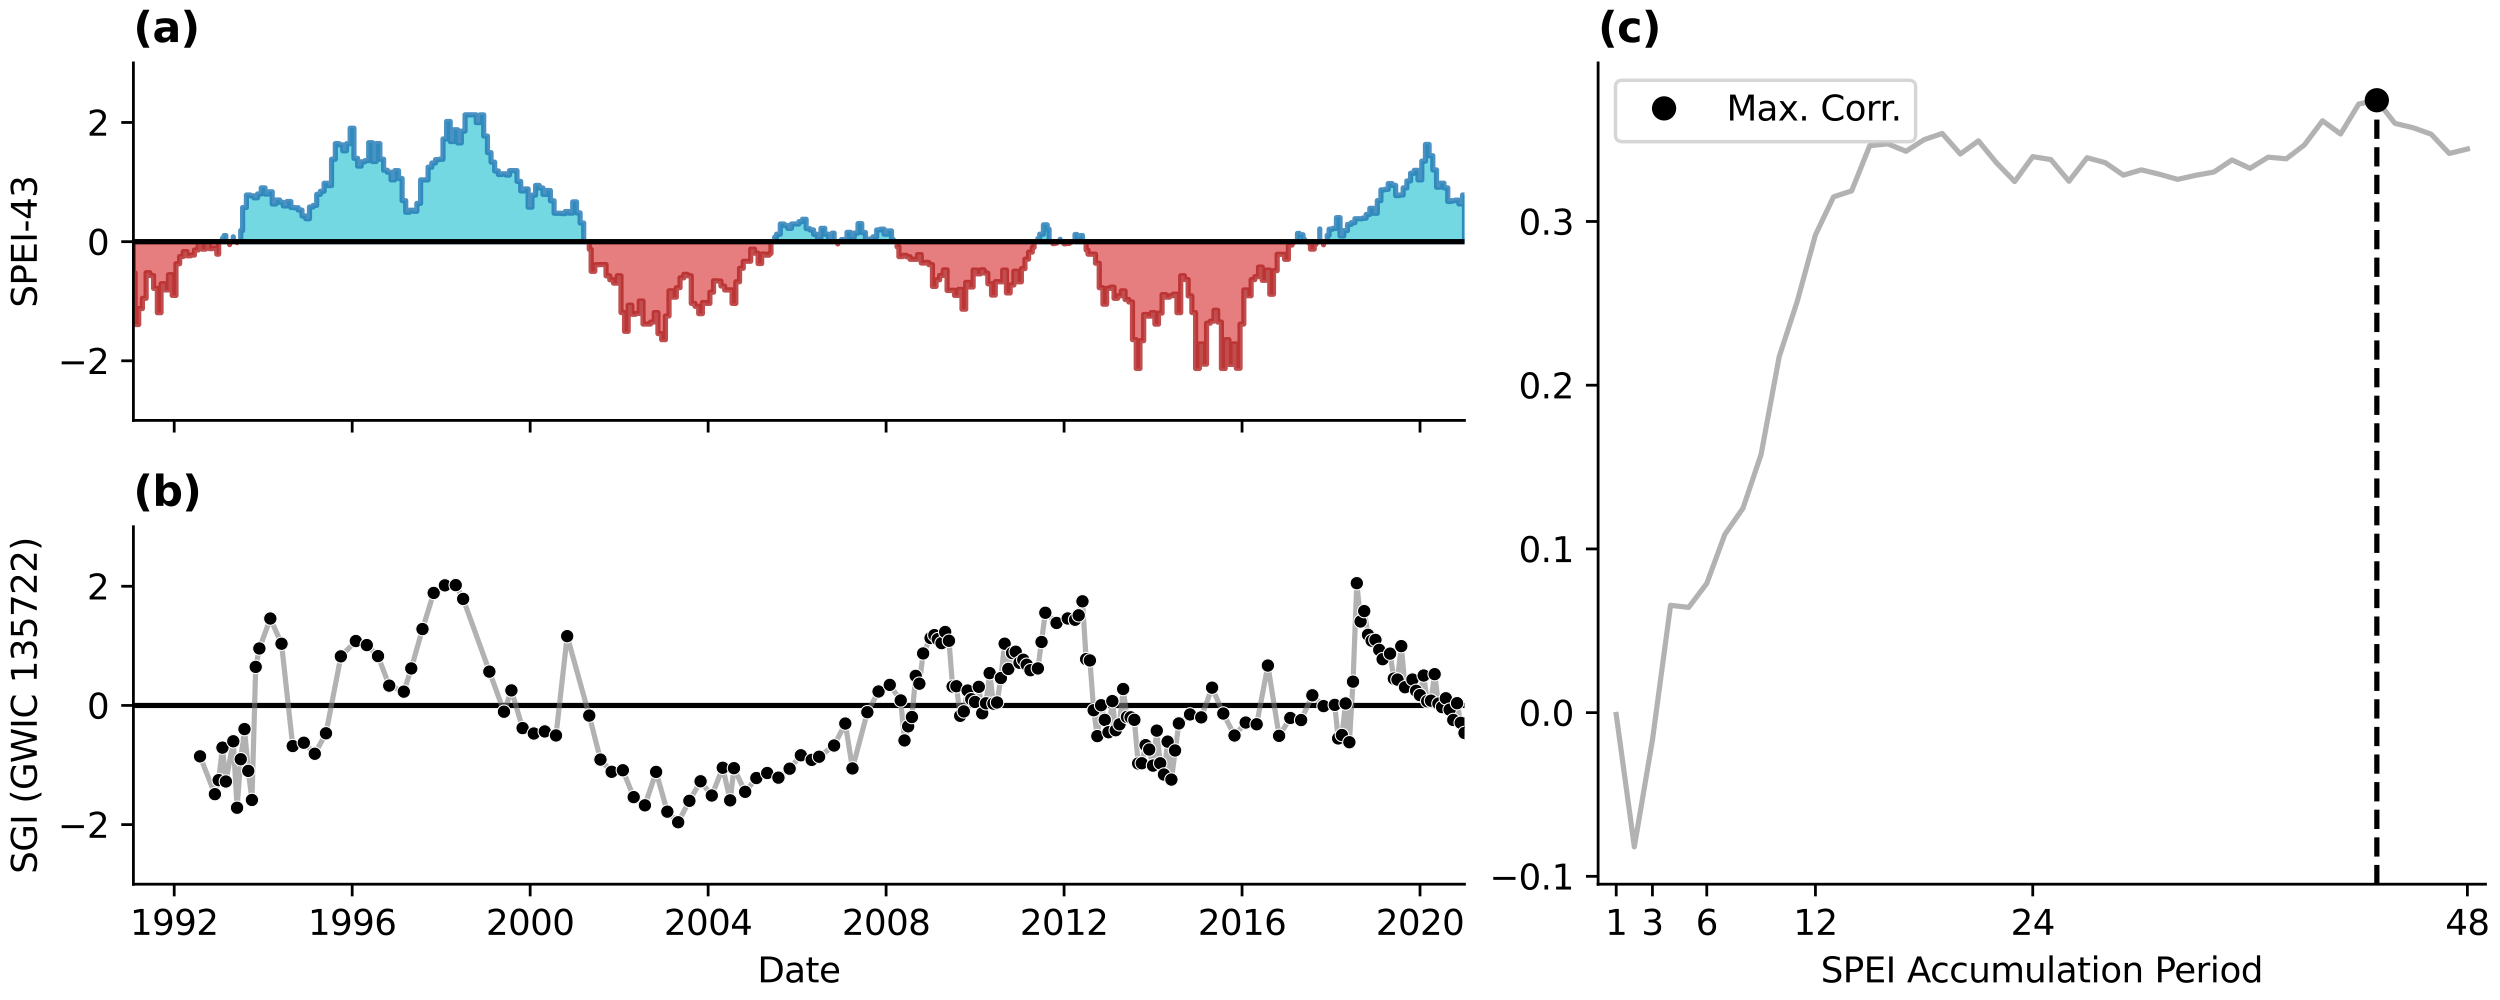 <?xml version="1.0" encoding="utf-8" standalone="no"?>
<!DOCTYPE svg PUBLIC "-//W3C//DTD SVG 1.1//EN"
  "http://www.w3.org/Graphics/SVG/1.1/DTD/svg11.dtd">
<svg xmlns:xlink="http://www.w3.org/1999/xlink" width="720pt" height="288pt" viewBox="0 0 720 288" xmlns="http://www.w3.org/2000/svg" version="1.1">
 <defs>
  <style type="text/css">*{stroke-linejoin: round; stroke-linecap: butt}</style>
 </defs>
 <g id="figure_1">
  <g id="patch_1">
   <path d="M 0 288 
L 720 288 
L 720 0 
L 0 0 
z
" style="fill: #ffffff"/>
  </g>
  <g id="axes_1">
   <g id="patch_2">
    <path d="M 38.421 121.071 
L 421.773 121.071 
L 421.773 18.118 
L 38.421 18.118 
z
" style="fill: #ffffff"/>
   </g>
   <g id="PolyCollection_1">
    <path d="M 64.066 69.595 
L 64.066 68.625 
L 64.557 68.625 
L 64.557 67.827 
L 65.049 67.827 
L 65.049 69.595 
L 65.049 69.595 
L 64.557 69.595 
L 64.557 69.595 
L 64.066 69.595 
z
" clip-path="url(#pa938d59fb5)" style="fill: #17becf; fill-opacity: 0.6; stroke: #1f77b4; stroke-opacity: 0.8; stroke-width: 1.5"/>
    <path d="M 67.189 69.595 
L 67.189 68.201 
L 67.189 68.201 
L 67.189 69.595 
L 67.189 69.595 
L 67.189 69.595 
z
" clip-path="url(#pa938d59fb5)" style="fill: #17becf; fill-opacity: 0.6; stroke: #1f77b4; stroke-opacity: 0.8; stroke-width: 1.5"/>
    <path d="M 69.329 69.595 
L 69.329 66.382 
L 69.872 66.382 
L 69.872 59.77 
L 70.96 59.77 
L 70.96 56.155 
L 72.03 56.155 
L 72.03 56.392 
L 73.1 56.392 
L 73.1 56.971 
L 74.17 56.971 
L 74.17 55.869 
L 75.24 55.869 
L 75.24 54.107 
L 76.328 54.107 
L 76.328 55.897 
L 77.363 55.897 
L 77.363 55.235 
L 78.398 55.235 
L 78.398 58.756 
L 79.468 58.756 
L 79.468 57.605 
L 80.538 57.605 
L 80.538 58.266 
L 81.608 58.266 
L 81.608 59.315 
L 82.678 59.315 
L 82.678 58.027 
L 83.765 58.027 
L 83.765 59.77 
L 84.835 59.77 
L 84.835 59.836 
L 85.905 59.836 
L 85.905 60.505 
L 86.975 60.505 
L 86.975 62.197 
L 88.045 62.197 
L 88.045 62.991 
L 89.133 62.991 
L 89.133 59.62 
L 90.168 59.62 
L 90.168 59.163 
L 91.203 59.163 
L 91.203 55.972 
L 92.273 55.972 
L 92.273 55.091 
L 93.343 55.091 
L 93.343 52.774 
L 94.413 52.774 
L 94.413 53.449 
L 95.483 53.449 
L 95.483 45.86 
L 96.571 45.86 
L 96.571 41.365 
L 97.641 41.365 
L 97.641 41.727 
L 98.711 41.727 
L 98.711 43.427 
L 99.781 43.427 
L 99.781 41.391 
L 100.851 41.391 
L 100.851 36.921 
L 101.938 36.921 
L 101.938 45.594 
L 102.991 45.594 
L 102.991 47.832 
L 104.043 47.832 
L 104.043 46.597 
L 105.113 46.597 
L 105.113 46.267 
L 106.183 46.267 
L 106.183 41.086 
L 107.253 41.086 
L 107.253 46.521 
L 108.323 46.521 
L 108.323 41.365 
L 109.411 41.365 
L 109.411 45.86 
L 110.481 45.86 
L 110.481 49.03 
L 111.551 49.03 
L 111.551 49.607 
L 112.621 49.607 
L 112.621 51.794 
L 113.691 51.794 
L 113.691 49.143 
L 114.779 49.143 
L 114.779 51.406 
L 115.814 51.406 
L 115.814 57.789 
L 116.849 57.789 
L 116.849 61.134 
L 117.919 61.134 
L 117.919 60.547 
L 118.989 60.547 
L 118.989 60.839 
L 120.059 60.839 
L 120.059 58.573 
L 121.129 58.573 
L 121.129 51.811 
L 122.216 51.811 
L 122.216 51.811 
L 123.286 51.811 
L 123.286 48.156 
L 124.356 48.156 
L 124.356 46.948 
L 125.426 46.948 
L 125.426 45.973 
L 126.496 45.973 
L 126.496 45.86 
L 127.584 45.86 
L 127.584 40.018 
L 128.619 40.018 
L 128.619 34.975 
L 129.654 34.975 
L 129.654 40.761 
L 130.724 40.761 
L 130.724 37.364 
L 131.794 37.364 
L 131.794 41.162 
L 132.864 41.162 
L 132.864 37.759 
L 133.934 37.759 
L 133.934 33.072 
L 135.022 33.072 
L 135.022 33.072 
L 136.092 33.072 
L 136.092 33.072 
L 137.162 33.072 
L 137.162 35.31 
L 138.232 35.31 
L 138.232 33.089 
L 139.302 33.089 
L 139.302 39.182 
L 140.389 39.182 
L 140.389 43.957 
L 141.424 43.957 
L 141.424 46.695 
L 142.459 46.695 
L 142.459 49.225 
L 143.529 49.225 
L 143.529 50.254 
L 144.599 50.254 
L 144.599 50.062 
L 145.669 50.062 
L 145.669 50.409 
L 146.739 50.409 
L 146.739 49.143 
L 147.827 49.143 
L 147.827 49.143 
L 148.897 49.143 
L 148.897 52.237 
L 149.967 52.237 
L 149.967 54.992 
L 151.037 54.992 
L 151.037 54.418 
L 152.107 54.418 
L 152.107 59.662 
L 153.195 59.662 
L 153.195 56.204 
L 154.247 56.204 
L 154.247 53.397 
L 155.3 53.397 
L 155.3 54.14 
L 156.37 54.14 
L 156.37 55.993 
L 157.44 55.993 
L 157.44 54.875 
L 158.51 54.875 
L 158.51 57.831 
L 159.58 57.831 
L 159.58 61.417 
L 160.667 61.417 
L 160.667 61.417 
L 161.737 61.417 
L 161.737 61.522 
L 162.807 61.522 
L 162.807 60.914 
L 163.877 60.914 
L 163.877 61.387 
L 164.947 61.387 
L 164.947 58.14 
L 166.035 58.14 
L 166.035 61.301 
L 167.07 61.301 
L 167.07 64.228 
L 168.105 64.228 
L 168.105 69.503 
L 168.649 69.503 
L 168.649 69.595 
L 168.649 69.595 
L 168.105 69.595 
L 168.105 69.595 
L 167.07 69.595 
L 167.07 69.595 
L 166.035 69.595 
L 166.035 69.595 
L 164.947 69.595 
L 164.947 69.595 
L 163.877 69.595 
L 163.877 69.595 
L 162.807 69.595 
L 162.807 69.595 
L 161.737 69.595 
L 161.737 69.595 
L 160.667 69.595 
L 160.667 69.595 
L 159.58 69.595 
L 159.58 69.595 
L 158.51 69.595 
L 158.51 69.595 
L 157.44 69.595 
L 157.44 69.595 
L 156.37 69.595 
L 156.37 69.595 
L 155.3 69.595 
L 155.3 69.595 
L 154.247 69.595 
L 154.247 69.595 
L 153.195 69.595 
L 153.195 69.595 
L 152.107 69.595 
L 152.107 69.595 
L 151.037 69.595 
L 151.037 69.595 
L 149.967 69.595 
L 149.967 69.595 
L 148.897 69.595 
L 148.897 69.595 
L 147.827 69.595 
L 147.827 69.595 
L 146.739 69.595 
L 146.739 69.595 
L 145.669 69.595 
L 145.669 69.595 
L 144.599 69.595 
L 144.599 69.595 
L 143.529 69.595 
L 143.529 69.595 
L 142.459 69.595 
L 142.459 69.595 
L 141.424 69.595 
L 141.424 69.595 
L 140.389 69.595 
L 140.389 69.595 
L 139.302 69.595 
L 139.302 69.595 
L 138.232 69.595 
L 138.232 69.595 
L 137.162 69.595 
L 137.162 69.595 
L 136.092 69.595 
L 136.092 69.595 
L 135.022 69.595 
L 135.022 69.595 
L 133.934 69.595 
L 133.934 69.595 
L 132.864 69.595 
L 132.864 69.595 
L 131.794 69.595 
L 131.794 69.595 
L 130.724 69.595 
L 130.724 69.595 
L 129.654 69.595 
L 129.654 69.595 
L 128.619 69.595 
L 128.619 69.595 
L 127.584 69.595 
L 127.584 69.595 
L 126.496 69.595 
L 126.496 69.595 
L 125.426 69.595 
L 125.426 69.595 
L 124.356 69.595 
L 124.356 69.595 
L 123.286 69.595 
L 123.286 69.595 
L 122.216 69.595 
L 122.216 69.595 
L 121.129 69.595 
L 121.129 69.595 
L 120.059 69.595 
L 120.059 69.595 
L 118.989 69.595 
L 118.989 69.595 
L 117.919 69.595 
L 117.919 69.595 
L 116.849 69.595 
L 116.849 69.595 
L 115.814 69.595 
L 115.814 69.595 
L 114.779 69.595 
L 114.779 69.595 
L 113.691 69.595 
L 113.691 69.595 
L 112.621 69.595 
L 112.621 69.595 
L 111.551 69.595 
L 111.551 69.595 
L 110.481 69.595 
L 110.481 69.595 
L 109.411 69.595 
L 109.411 69.595 
L 108.323 69.595 
L 108.323 69.595 
L 107.253 69.595 
L 107.253 69.595 
L 106.183 69.595 
L 106.183 69.595 
L 105.113 69.595 
L 105.113 69.595 
L 104.043 69.595 
L 104.043 69.595 
L 102.991 69.595 
L 102.991 69.595 
L 101.938 69.595 
L 101.938 69.595 
L 100.851 69.595 
L 100.851 69.595 
L 99.781 69.595 
L 99.781 69.595 
L 98.711 69.595 
L 98.711 69.595 
L 97.641 69.595 
L 97.641 69.595 
L 96.571 69.595 
L 96.571 69.595 
L 95.483 69.595 
L 95.483 69.595 
L 94.413 69.595 
L 94.413 69.595 
L 93.343 69.595 
L 93.343 69.595 
L 92.273 69.595 
L 92.273 69.595 
L 91.203 69.595 
L 91.203 69.595 
L 90.168 69.595 
L 90.168 69.595 
L 89.133 69.595 
L 89.133 69.595 
L 88.045 69.595 
L 88.045 69.595 
L 86.975 69.595 
L 86.975 69.595 
L 85.905 69.595 
L 85.905 69.595 
L 84.835 69.595 
L 84.835 69.595 
L 83.765 69.595 
L 83.765 69.595 
L 82.678 69.595 
L 82.678 69.595 
L 81.608 69.595 
L 81.608 69.595 
L 80.538 69.595 
L 80.538 69.595 
L 79.468 69.595 
L 79.468 69.595 
L 78.398 69.595 
L 78.398 69.595 
L 77.363 69.595 
L 77.363 69.595 
L 76.328 69.595 
L 76.328 69.595 
L 75.24 69.595 
L 75.24 69.595 
L 74.17 69.595 
L 74.17 69.595 
L 73.1 69.595 
L 73.1 69.595 
L 72.03 69.595 
L 72.03 69.595 
L 70.96 69.595 
L 70.96 69.595 
L 69.872 69.595 
L 69.872 69.595 
L 69.329 69.595 
z
" clip-path="url(#pa938d59fb5)" style="fill: #17becf; fill-opacity: 0.6; stroke: #1f77b4; stroke-opacity: 0.8; stroke-width: 1.5"/>
    <path d="M 223.098 69.595 
L 223.098 68.32 
L 223.641 68.32 
L 223.641 67.443 
L 224.729 67.443 
L 224.729 64.511 
L 225.799 64.511 
L 225.799 64.954 
L 226.869 64.954 
L 226.869 65.769 
L 227.939 65.769 
L 227.939 64.511 
L 229.009 64.511 
L 229.009 64.511 
L 230.097 64.511 
L 230.097 63.814 
L 231.132 63.814 
L 231.132 63.142 
L 232.166 63.142 
L 232.166 65.848 
L 233.237 65.848 
L 233.237 66.23 
L 234.307 66.23 
L 234.307 67.472 
L 235.377 67.472 
L 235.377 68.449 
L 236.447 68.449 
L 236.447 65.758 
L 237.534 65.758 
L 237.534 67.443 
L 238.604 67.443 
L 238.604 69.577 
L 239.674 69.577 
L 239.674 67.141 
L 240.218 67.141 
L 240.218 69.595 
L 240.218 69.595 
L 239.674 69.595 
L 239.674 69.595 
L 238.604 69.595 
L 238.604 69.595 
L 237.534 69.595 
L 237.534 69.595 
L 236.447 69.595 
L 236.447 69.595 
L 235.377 69.595 
L 235.377 69.595 
L 234.307 69.595 
L 234.307 69.595 
L 233.237 69.595 
L 233.237 69.595 
L 232.166 69.595 
L 232.166 69.595 
L 231.132 69.595 
L 231.132 69.595 
L 230.097 69.595 
L 230.097 69.595 
L 229.009 69.595 
L 229.009 69.595 
L 227.939 69.595 
L 227.939 69.595 
L 226.869 69.595 
L 226.869 69.595 
L 225.799 69.595 
L 225.799 69.595 
L 224.729 69.595 
L 224.729 69.595 
L 223.641 69.595 
L 223.641 69.595 
L 223.098 69.595 
z
" clip-path="url(#pa938d59fb5)" style="fill: #17becf; fill-opacity: 0.6; stroke: #1f77b4; stroke-opacity: 0.8; stroke-width: 1.5"/>
    <path d="M 242.358 69.595 
L 242.358 68.985 
L 242.902 68.985 
L 242.902 69.118 
L 243.937 69.118 
L 243.937 66.917 
L 244.972 66.917 
L 244.972 68.243 
L 246.042 68.243 
L 246.042 67.118 
L 247.112 67.118 
L 247.112 64.394 
L 248.182 64.394 
L 248.182 66.958 
L 249.252 66.958 
L 249.252 68.88 
L 250.339 68.88 
L 250.339 68.88 
L 251.41 68.88 
L 251.41 68.208 
L 252.48 68.208 
L 252.48 66.221 
L 253.55 66.221 
L 253.55 65.991 
L 254.62 65.991 
L 254.62 67.443 
L 255.707 67.443 
L 255.707 66.502 
L 256.76 66.502 
L 256.76 68.982 
L 257.268 68.982 
L 257.268 69.595 
L 257.268 69.595 
L 256.76 69.595 
L 256.76 69.595 
L 255.707 69.595 
L 255.707 69.595 
L 254.62 69.595 
L 254.62 69.595 
L 253.55 69.595 
L 253.55 69.595 
L 252.48 69.595 
L 252.48 69.595 
L 251.41 69.595 
L 251.41 69.595 
L 250.339 69.595 
L 250.339 69.595 
L 249.252 69.595 
L 249.252 69.595 
L 248.182 69.595 
L 248.182 69.595 
L 247.112 69.595 
L 247.112 69.595 
L 246.042 69.595 
L 246.042 69.595 
L 244.972 69.595 
L 244.972 69.595 
L 243.937 69.595 
L 243.937 69.595 
L 242.902 69.595 
L 242.902 69.595 
L 242.358 69.595 
z
" clip-path="url(#pa938d59fb5)" style="fill: #17becf; fill-opacity: 0.6; stroke: #1f77b4; stroke-opacity: 0.8; stroke-width: 1.5"/>
    <path d="M 298.912 69.595 
L 298.912 68.696 
L 299.438 68.696 
L 299.438 67.443 
L 300.508 67.443 
L 300.508 64.748 
L 301.596 64.748 
L 301.596 65.991 
L 302.14 65.991 
L 302.14 69.595 
L 302.14 69.595 
L 301.596 69.595 
L 301.596 69.595 
L 300.508 69.595 
L 300.508 69.595 
L 299.438 69.595 
L 299.438 69.595 
L 298.912 69.595 
z
" clip-path="url(#pa938d59fb5)" style="fill: #17becf; fill-opacity: 0.6; stroke: #1f77b4; stroke-opacity: 0.8; stroke-width: 1.5"/>
    <path d="M 305.332 69.595 
L 305.332 68.915 
L 305.332 68.915 
L 305.332 69.595 
L 305.332 69.595 
L 305.332 69.595 
z
" clip-path="url(#pa938d59fb5)" style="fill: #17becf; fill-opacity: 0.6; stroke: #1f77b4; stroke-opacity: 0.8; stroke-width: 1.5"/>
    <path d="M 309.612 69.595 
L 309.612 67.53 
L 310.138 67.53 
L 310.138 68.353 
L 311.209 68.353 
L 311.209 67.832 
L 311.752 67.832 
L 311.752 69.595 
L 311.752 69.595 
L 311.209 69.595 
L 311.209 69.595 
L 310.138 69.595 
L 310.138 69.595 
L 309.612 69.595 
z
" clip-path="url(#pa938d59fb5)" style="fill: #17becf; fill-opacity: 0.6; stroke: #1f77b4; stroke-opacity: 0.8; stroke-width: 1.5"/>
    <path d="M 373.674 69.595 
L 373.674 67.223 
L 374.2 67.223 
L 374.2 67.612 
L 375.27 67.612 
L 375.27 69.021 
L 375.814 69.021 
L 375.814 69.595 
L 375.814 69.595 
L 375.27 69.595 
L 375.27 69.595 
L 374.2 69.595 
L 374.2 69.595 
L 373.674 69.595 
z
" clip-path="url(#pa938d59fb5)" style="fill: #17becf; fill-opacity: 0.6; stroke: #1f77b4; stroke-opacity: 0.8; stroke-width: 1.5"/>
    <path d="M 380.094 69.595 
L 380.094 65.927 
L 380.094 65.927 
L 380.094 69.595 
L 380.094 69.595 
L 380.094 69.595 
z
" clip-path="url(#pa938d59fb5)" style="fill: #17becf; fill-opacity: 0.6; stroke: #1f77b4; stroke-opacity: 0.8; stroke-width: 1.5"/>
    <path d="M 382.234 69.595 
L 382.234 67.764 
L 382.778 67.764 
L 382.778 65.991 
L 383.865 65.991 
L 383.865 65.766 
L 384.9 65.766 
L 384.9 62.677 
L 385.935 62.677 
L 385.935 67.941 
L 387.005 67.941 
L 387.005 66.409 
L 388.075 66.409 
L 388.075 64.629 
L 389.145 64.629 
L 389.145 64.132 
L 390.215 64.132 
L 390.215 62.991 
L 391.303 62.991 
L 391.303 62.991 
L 392.373 62.991 
L 392.373 62.831 
L 393.443 62.831 
L 393.443 61.762 
L 394.513 61.762 
L 394.513 59.998 
L 395.583 59.998 
L 395.583 61.417 
L 396.671 61.417 
L 396.671 57.774 
L 397.706 57.774 
L 397.706 54.684 
L 398.741 54.684 
L 398.741 54.543 
L 399.811 54.543 
L 399.811 52.866 
L 400.881 52.866 
L 400.881 53.382 
L 401.951 53.382 
L 401.951 56.333 
L 403.021 56.333 
L 403.021 56.155 
L 404.108 56.155 
L 404.108 54.107 
L 405.178 54.107 
L 405.178 52.113 
L 406.248 52.113 
L 406.248 49.895 
L 407.318 49.895 
L 407.318 49.057 
L 408.388 49.057 
L 408.388 51.811 
L 409.476 51.811 
L 409.476 46.415 
L 410.529 46.415 
L 410.529 41.597 
L 411.581 41.597 
L 411.581 44.858 
L 412.651 44.858 
L 412.651 48.934 
L 413.721 48.934 
L 413.721 53.905 
L 414.791 53.905 
L 414.791 52.761 
L 415.861 52.761 
L 415.861 54.107 
L 416.949 54.107 
L 416.949 58.027 
L 418.019 58.027 
L 418.019 57.803 
L 419.089 57.803 
L 419.089 57.649 
L 420.159 57.649 
L 420.159 58.723 
L 421.229 58.723 
L 421.229 56.155 
L 421.773 56.155 
L 421.773 69.595 
L 421.773 69.595 
L 421.229 69.595 
L 421.229 69.595 
L 420.159 69.595 
L 420.159 69.595 
L 419.089 69.595 
L 419.089 69.595 
L 418.019 69.595 
L 418.019 69.595 
L 416.949 69.595 
L 416.949 69.595 
L 415.861 69.595 
L 415.861 69.595 
L 414.791 69.595 
L 414.791 69.595 
L 413.721 69.595 
L 413.721 69.595 
L 412.651 69.595 
L 412.651 69.595 
L 411.581 69.595 
L 411.581 69.595 
L 410.529 69.595 
L 410.529 69.595 
L 409.476 69.595 
L 409.476 69.595 
L 408.388 69.595 
L 408.388 69.595 
L 407.318 69.595 
L 407.318 69.595 
L 406.248 69.595 
L 406.248 69.595 
L 405.178 69.595 
L 405.178 69.595 
L 404.108 69.595 
L 404.108 69.595 
L 403.021 69.595 
L 403.021 69.595 
L 401.951 69.595 
L 401.951 69.595 
L 400.881 69.595 
L 400.881 69.595 
L 399.811 69.595 
L 399.811 69.595 
L 398.741 69.595 
L 398.741 69.595 
L 397.706 69.595 
L 397.706 69.595 
L 396.671 69.595 
L 396.671 69.595 
L 395.583 69.595 
L 395.583 69.595 
L 394.513 69.595 
L 394.513 69.595 
L 393.443 69.595 
L 393.443 69.595 
L 392.373 69.595 
L 392.373 69.595 
L 391.303 69.595 
L 391.303 69.595 
L 390.215 69.595 
L 390.215 69.595 
L 389.145 69.595 
L 389.145 69.595 
L 388.075 69.595 
L 388.075 69.595 
L 387.005 69.595 
L 387.005 69.595 
L 385.935 69.595 
L 385.935 69.595 
L 384.9 69.595 
L 384.9 69.595 
L 383.865 69.595 
L 383.865 69.595 
L 382.778 69.595 
L 382.778 69.595 
L 382.234 69.595 
z
" clip-path="url(#pa938d59fb5)" style="fill: #17becf; fill-opacity: 0.6; stroke: #1f77b4; stroke-opacity: 0.8; stroke-width: 1.5"/>
   </g>
   <g id="PolyCollection_2">
    <path d="M 38.421 69.595 
L 38.421 78.571 
L 38.912 78.571 
L 38.912 93.456 
L 39.947 93.456 
L 39.947 88.862 
L 41.017 88.862 
L 41.017 85.916 
L 42.087 85.916 
L 42.087 78.544 
L 43.157 78.544 
L 43.157 79.354 
L 44.227 79.354 
L 44.227 83.035 
L 45.314 83.035 
L 45.314 90.047 
L 46.384 90.047 
L 46.384 81.718 
L 47.454 81.718 
L 47.454 83.496 
L 48.524 83.496 
L 48.524 79.111 
L 49.594 79.111 
L 49.594 85.083 
L 50.682 85.083 
L 50.682 75.949 
L 51.735 75.949 
L 51.735 73.886 
L 52.787 73.886 
L 52.787 72.47 
L 53.857 72.47 
L 53.857 73.67 
L 54.927 73.67 
L 54.927 73.465 
L 55.997 73.465 
L 55.997 72.005 
L 57.067 72.005 
L 57.067 70.31 
L 58.155 70.31 
L 58.155 71.746 
L 59.225 71.746 
L 59.225 70.093 
L 60.295 70.093 
L 60.295 71.605 
L 61.365 71.605 
L 61.365 71.451 
L 62.435 71.451 
L 62.435 73.199 
L 62.979 73.199 
L 62.979 69.595 
L 62.979 69.595 
L 62.435 69.595 
L 62.435 69.595 
L 61.365 69.595 
L 61.365 69.595 
L 60.295 69.595 
L 60.295 69.595 
L 59.225 69.595 
L 59.225 69.595 
L 58.155 69.595 
L 58.155 69.595 
L 57.067 69.595 
L 57.067 69.595 
L 55.997 69.595 
L 55.997 69.595 
L 54.927 69.595 
L 54.927 69.595 
L 53.857 69.595 
L 53.857 69.595 
L 52.787 69.595 
L 52.787 69.595 
L 51.735 69.595 
L 51.735 69.595 
L 50.682 69.595 
L 50.682 69.595 
L 49.594 69.595 
L 49.594 69.595 
L 48.524 69.595 
L 48.524 69.595 
L 47.454 69.595 
L 47.454 69.595 
L 46.384 69.595 
L 46.384 69.595 
L 45.314 69.595 
L 45.314 69.595 
L 44.227 69.595 
L 44.227 69.595 
L 43.157 69.595 
L 43.157 69.595 
L 42.087 69.595 
L 42.087 69.595 
L 41.017 69.595 
L 41.017 69.595 
L 39.947 69.595 
L 39.947 69.595 
L 38.912 69.595 
L 38.912 69.595 
L 38.421 69.595 
z
" clip-path="url(#pa938d59fb5)" style="fill: #d62728; fill-opacity: 0.6; stroke: #b22222; stroke-opacity: 0.8; stroke-width: 1.5"/>
    <path d="M 66.136 69.595 
L 66.136 70.454 
L 66.136 70.454 
L 66.136 69.595 
L 66.136 69.595 
L 66.136 69.595 
z
" clip-path="url(#pa938d59fb5)" style="fill: #d62728; fill-opacity: 0.6; stroke: #b22222; stroke-opacity: 0.8; stroke-width: 1.5"/>
    <path d="M 68.276 69.595 
L 68.276 69.873 
L 68.276 69.873 
L 68.276 69.595 
L 68.276 69.595 
L 68.276 69.595 
z
" clip-path="url(#pa938d59fb5)" style="fill: #d62728; fill-opacity: 0.6; stroke: #b22222; stroke-opacity: 0.8; stroke-width: 1.5"/>
    <path d="M 169.701 69.595 
L 169.701 71.809 
L 170.245 71.809 
L 170.245 78.138 
L 171.315 78.138 
L 171.315 76.249 
L 172.385 76.249 
L 172.385 76.199 
L 173.473 76.199 
L 173.473 76.199 
L 174.543 76.199 
L 174.543 79.425 
L 175.613 79.425 
L 175.613 80.565 
L 176.683 80.565 
L 176.683 81.534 
L 177.753 81.534 
L 177.753 79.42 
L 178.84 79.42 
L 178.84 90.009 
L 179.875 90.009 
L 179.875 95.43 
L 180.91 95.43 
L 180.91 87.896 
L 181.98 87.896 
L 181.98 90.508 
L 183.05 90.508 
L 183.05 90.252 
L 184.12 90.252 
L 184.12 86.68 
L 185.19 86.68 
L 185.19 93.33 
L 186.278 93.33 
L 186.278 93.33 
L 187.348 93.33 
L 187.348 92.753 
L 188.418 92.753 
L 188.418 90.034 
L 189.488 90.034 
L 189.488 96.074 
L 190.558 96.074 
L 190.558 97.825 
L 191.646 97.825 
L 191.646 90.987 
L 192.681 90.987 
L 192.681 83.747 
L 193.716 83.747 
L 193.716 85.582 
L 194.786 85.582 
L 194.786 82.843 
L 195.856 82.843 
L 195.856 80.022 
L 196.926 80.022 
L 196.926 79.012 
L 197.996 79.012 
L 197.996 79.42 
L 199.083 79.42 
L 199.083 87.379 
L 200.153 87.379 
L 200.153 88.217 
L 201.223 88.217 
L 201.223 90.332 
L 202.293 90.332 
L 202.293 87.129 
L 203.363 87.129 
L 203.363 87.379 
L 204.451 87.379 
L 204.451 84.158 
L 205.503 84.158 
L 205.503 80.863 
L 206.556 80.863 
L 206.556 80.945 
L 207.626 80.945 
L 207.626 82.373 
L 208.696 82.373 
L 208.696 83.515 
L 209.766 83.515 
L 209.766 83.489 
L 210.836 83.489 
L 210.836 87.379 
L 211.924 87.379 
L 211.924 81.163 
L 212.994 81.163 
L 212.994 77.252 
L 214.064 77.252 
L 214.064 75.251 
L 215.134 75.251 
L 215.134 75.248 
L 216.204 75.248 
L 216.204 71.746 
L 217.291 71.746 
L 217.291 72.925 
L 218.326 72.925 
L 218.326 75.898 
L 219.361 75.898 
L 219.361 73.173 
L 220.431 73.173 
L 220.431 73.5 
L 221.501 73.5 
L 221.501 72.984 
L 222.045 72.984 
L 222.045 69.595 
L 222.045 69.595 
L 221.501 69.595 
L 221.501 69.595 
L 220.431 69.595 
L 220.431 69.595 
L 219.361 69.595 
L 219.361 69.595 
L 218.326 69.595 
L 218.326 69.595 
L 217.291 69.595 
L 217.291 69.595 
L 216.204 69.595 
L 216.204 69.595 
L 215.134 69.595 
L 215.134 69.595 
L 214.064 69.595 
L 214.064 69.595 
L 212.994 69.595 
L 212.994 69.595 
L 211.924 69.595 
L 211.924 69.595 
L 210.836 69.595 
L 210.836 69.595 
L 209.766 69.595 
L 209.766 69.595 
L 208.696 69.595 
L 208.696 69.595 
L 207.626 69.595 
L 207.626 69.595 
L 206.556 69.595 
L 206.556 69.595 
L 205.503 69.595 
L 205.503 69.595 
L 204.451 69.595 
L 204.451 69.595 
L 203.363 69.595 
L 203.363 69.595 
L 202.293 69.595 
L 202.293 69.595 
L 201.223 69.595 
L 201.223 69.595 
L 200.153 69.595 
L 200.153 69.595 
L 199.083 69.595 
L 199.083 69.595 
L 197.996 69.595 
L 197.996 69.595 
L 196.926 69.595 
L 196.926 69.595 
L 195.856 69.595 
L 195.856 69.595 
L 194.786 69.595 
L 194.786 69.595 
L 193.716 69.595 
L 193.716 69.595 
L 192.681 69.595 
L 192.681 69.595 
L 191.646 69.595 
L 191.646 69.595 
L 190.558 69.595 
L 190.558 69.595 
L 189.488 69.595 
L 189.488 69.595 
L 188.418 69.595 
L 188.418 69.595 
L 187.348 69.595 
L 187.348 69.595 
L 186.278 69.595 
L 186.278 69.595 
L 185.19 69.595 
L 185.19 69.595 
L 184.12 69.595 
L 184.12 69.595 
L 183.05 69.595 
L 183.05 69.595 
L 181.98 69.595 
L 181.98 69.595 
L 180.91 69.595 
L 180.91 69.595 
L 179.875 69.595 
L 179.875 69.595 
L 178.84 69.595 
L 178.84 69.595 
L 177.753 69.595 
L 177.753 69.595 
L 176.683 69.595 
L 176.683 69.595 
L 175.613 69.595 
L 175.613 69.595 
L 174.543 69.595 
L 174.543 69.595 
L 173.473 69.595 
L 173.473 69.595 
L 172.385 69.595 
L 172.385 69.595 
L 171.315 69.595 
L 171.315 69.595 
L 170.245 69.595 
L 170.245 69.595 
L 169.701 69.595 
z
" clip-path="url(#pa938d59fb5)" style="fill: #d62728; fill-opacity: 0.6; stroke: #b22222; stroke-opacity: 0.8; stroke-width: 1.5"/>
    <path d="M 241.271 69.595 
L 241.271 70.25 
L 241.271 70.25 
L 241.271 69.595 
L 241.271 69.595 
L 241.271 69.595 
z
" clip-path="url(#pa938d59fb5)" style="fill: #d62728; fill-opacity: 0.6; stroke: #b22222; stroke-opacity: 0.8; stroke-width: 1.5"/>
    <path d="M 258.356 69.595 
L 258.356 71.083 
L 258.882 71.083 
L 258.882 73.904 
L 259.952 73.904 
L 259.952 73.53 
L 261.022 73.53 
L 261.022 73.928 
L 262.092 73.928 
L 262.092 74.679 
L 263.18 74.679 
L 263.18 74.679 
L 264.25 74.679 
L 264.25 73.318 
L 265.32 73.318 
L 265.32 75.753 
L 266.39 75.753 
L 266.39 75.573 
L 267.46 75.573 
L 267.46 76.199 
L 268.548 76.199 
L 268.548 82.489 
L 269.583 82.489 
L 269.583 80.578 
L 270.617 80.578 
L 270.617 79.345 
L 271.688 79.345 
L 271.688 77.725 
L 272.758 77.725 
L 272.758 83.662 
L 273.828 83.662 
L 273.828 83.604 
L 274.898 83.604 
L 274.898 85.083 
L 275.985 85.083 
L 275.985 83.347 
L 277.055 83.347 
L 277.055 89.053 
L 278.125 89.053 
L 278.125 81.337 
L 279.195 81.337 
L 279.195 82.659 
L 280.265 82.659 
L 280.265 77.773 
L 281.353 77.773 
L 281.353 78.881 
L 282.388 78.881 
L 282.388 77.724 
L 283.423 77.724 
L 283.423 78.647 
L 284.493 78.647 
L 284.493 81.736 
L 285.563 81.736 
L 285.563 84.979 
L 286.633 84.979 
L 286.633 81.12 
L 287.703 81.12 
L 287.703 81.163 
L 288.79 81.163 
L 288.79 77.773 
L 289.861 77.773 
L 289.861 84.37 
L 290.931 84.37 
L 290.931 82.079 
L 292.001 82.079 
L 292.001 78.115 
L 293.071 78.115 
L 293.071 81.163 
L 294.158 81.163 
L 294.158 77.376 
L 295.193 77.376 
L 295.193 74.638 
L 296.228 74.638 
L 296.228 72.618 
L 297.298 72.618 
L 297.298 71.256 
L 297.824 71.256 
L 297.824 69.595 
L 297.824 69.595 
L 297.298 69.595 
L 297.298 69.595 
L 296.228 69.595 
L 296.228 69.595 
L 295.193 69.595 
L 295.193 69.595 
L 294.158 69.595 
L 294.158 69.595 
L 293.071 69.595 
L 293.071 69.595 
L 292.001 69.595 
L 292.001 69.595 
L 290.931 69.595 
L 290.931 69.595 
L 289.861 69.595 
L 289.861 69.595 
L 288.79 69.595 
L 288.79 69.595 
L 287.703 69.595 
L 287.703 69.595 
L 286.633 69.595 
L 286.633 69.595 
L 285.563 69.595 
L 285.563 69.595 
L 284.493 69.595 
L 284.493 69.595 
L 283.423 69.595 
L 283.423 69.595 
L 282.388 69.595 
L 282.388 69.595 
L 281.353 69.595 
L 281.353 69.595 
L 280.265 69.595 
L 280.265 69.595 
L 279.195 69.595 
L 279.195 69.595 
L 278.125 69.595 
L 278.125 69.595 
L 277.055 69.595 
L 277.055 69.595 
L 275.985 69.595 
L 275.985 69.595 
L 274.898 69.595 
L 274.898 69.595 
L 273.828 69.595 
L 273.828 69.595 
L 272.758 69.595 
L 272.758 69.595 
L 271.688 69.595 
L 271.688 69.595 
L 270.617 69.595 
L 270.617 69.595 
L 269.583 69.595 
L 269.583 69.595 
L 268.548 69.595 
L 268.548 69.595 
L 267.46 69.595 
L 267.46 69.595 
L 266.39 69.595 
L 266.39 69.595 
L 265.32 69.595 
L 265.32 69.595 
L 264.25 69.595 
L 264.25 69.595 
L 263.18 69.595 
L 263.18 69.595 
L 262.092 69.595 
L 262.092 69.595 
L 261.022 69.595 
L 261.022 69.595 
L 259.952 69.595 
L 259.952 69.595 
L 258.882 69.595 
L 258.882 69.595 
L 258.356 69.595 
z
" clip-path="url(#pa938d59fb5)" style="fill: #d62728; fill-opacity: 0.6; stroke: #b22222; stroke-opacity: 0.8; stroke-width: 1.5"/>
    <path d="M 303.192 69.595 
L 303.192 70.153 
L 303.736 70.153 
L 303.736 70.04 
L 304.28 70.04 
L 304.28 69.595 
L 304.28 69.595 
L 303.736 69.595 
L 303.736 69.595 
L 303.192 69.595 
z
" clip-path="url(#pa938d59fb5)" style="fill: #d62728; fill-opacity: 0.6; stroke: #b22222; stroke-opacity: 0.8; stroke-width: 1.5"/>
    <path d="M 306.42 69.595 
L 306.42 70.205 
L 306.963 70.205 
L 306.963 70.095 
L 308.016 70.095 
L 308.016 69.778 
L 308.525 69.778 
L 308.525 69.595 
L 308.525 69.595 
L 308.016 69.595 
L 308.016 69.595 
L 306.963 69.595 
L 306.963 69.595 
L 306.42 69.595 
z
" clip-path="url(#pa938d59fb5)" style="fill: #d62728; fill-opacity: 0.6; stroke: #b22222; stroke-opacity: 0.8; stroke-width: 1.5"/>
    <path d="M 312.805 69.595 
L 312.805 71.996 
L 313.349 71.996 
L 313.349 73.199 
L 314.436 73.199 
L 314.436 73.199 
L 315.506 73.199 
L 315.506 75.804 
L 316.576 75.804 
L 316.576 82.857 
L 317.646 82.857 
L 317.646 87.609 
L 318.716 87.609 
L 318.716 83.035 
L 319.804 83.035 
L 319.804 82.7 
L 320.839 82.7 
L 320.839 85.913 
L 321.874 85.913 
L 321.874 85.19 
L 322.944 85.19 
L 322.944 83.762 
L 324.014 83.762 
L 324.014 86.259 
L 325.084 86.259 
L 325.084 86.971 
L 326.154 86.971 
L 326.154 97.825 
L 327.241 97.825 
L 327.241 106.117 
L 328.311 106.117 
L 328.311 98.118 
L 329.382 98.118 
L 329.382 90.572 
L 330.452 90.572 
L 330.452 91.036 
L 331.522 91.036 
L 331.522 90.047 
L 332.609 90.047 
L 332.609 93.348 
L 333.644 93.348 
L 333.644 90.175 
L 334.679 90.175 
L 334.679 84.841 
L 335.749 84.841 
L 335.749 85.579 
L 336.819 85.579 
L 336.819 85.157 
L 337.889 85.157 
L 337.889 84.722 
L 338.959 84.722 
L 338.959 90.047 
L 340.047 90.047 
L 340.047 79.42 
L 341.117 79.42 
L 341.117 80.505 
L 342.187 80.505 
L 342.187 85.224 
L 343.257 85.224 
L 343.257 90.023 
L 344.327 90.023 
L 344.327 106.117 
L 345.414 106.117 
L 345.414 99.051 
L 346.449 99.051 
L 346.449 104.876 
L 347.484 104.876 
L 347.484 93.085 
L 348.554 93.085 
L 348.554 92.486 
L 349.624 92.486 
L 349.624 89.365 
L 350.694 89.365 
L 350.694 92.753 
L 351.764 92.753 
L 351.764 106.117 
L 352.852 106.117 
L 352.852 97.825 
L 353.922 97.825 
L 353.922 104.945 
L 354.992 104.945 
L 354.992 99.049 
L 356.062 99.049 
L 356.062 106.056 
L 357.132 106.056 
L 357.132 93.33 
L 358.22 93.33 
L 358.22 83.495 
L 359.272 83.495 
L 359.272 85.172 
L 360.325 85.172 
L 360.325 80.532 
L 361.395 80.532 
L 361.395 79.682 
L 362.465 79.682 
L 362.465 76.925 
L 363.535 76.925 
L 363.535 80.738 
L 364.605 80.738 
L 364.605 77.773 
L 365.692 77.773 
L 365.692 84.744 
L 366.762 84.744 
L 366.762 77.942 
L 367.833 77.942 
L 367.833 73.222 
L 368.903 73.222 
L 368.903 73.243 
L 369.973 73.243 
L 369.973 74.679 
L 371.06 74.679 
L 371.06 70.587 
L 372.095 70.587 
L 372.095 69.881 
L 372.586 69.881 
L 372.586 69.595 
L 372.586 69.595 
L 372.095 69.595 
L 372.095 69.595 
L 371.06 69.595 
L 371.06 69.595 
L 369.973 69.595 
L 369.973 69.595 
L 368.903 69.595 
L 368.903 69.595 
L 367.833 69.595 
L 367.833 69.595 
L 366.762 69.595 
L 366.762 69.595 
L 365.692 69.595 
L 365.692 69.595 
L 364.605 69.595 
L 364.605 69.595 
L 363.535 69.595 
L 363.535 69.595 
L 362.465 69.595 
L 362.465 69.595 
L 361.395 69.595 
L 361.395 69.595 
L 360.325 69.595 
L 360.325 69.595 
L 359.272 69.595 
L 359.272 69.595 
L 358.22 69.595 
L 358.22 69.595 
L 357.132 69.595 
L 357.132 69.595 
L 356.062 69.595 
L 356.062 69.595 
L 354.992 69.595 
L 354.992 69.595 
L 353.922 69.595 
L 353.922 69.595 
L 352.852 69.595 
L 352.852 69.595 
L 351.764 69.595 
L 351.764 69.595 
L 350.694 69.595 
L 350.694 69.595 
L 349.624 69.595 
L 349.624 69.595 
L 348.554 69.595 
L 348.554 69.595 
L 347.484 69.595 
L 347.484 69.595 
L 346.449 69.595 
L 346.449 69.595 
L 345.414 69.595 
L 345.414 69.595 
L 344.327 69.595 
L 344.327 69.595 
L 343.257 69.595 
L 343.257 69.595 
L 342.187 69.595 
L 342.187 69.595 
L 341.117 69.595 
L 341.117 69.595 
L 340.047 69.595 
L 340.047 69.595 
L 338.959 69.595 
L 338.959 69.595 
L 337.889 69.595 
L 337.889 69.595 
L 336.819 69.595 
L 336.819 69.595 
L 335.749 69.595 
L 335.749 69.595 
L 334.679 69.595 
L 334.679 69.595 
L 333.644 69.595 
L 333.644 69.595 
L 332.609 69.595 
L 332.609 69.595 
L 331.522 69.595 
L 331.522 69.595 
L 330.452 69.595 
L 330.452 69.595 
L 329.382 69.595 
L 329.382 69.595 
L 328.311 69.595 
L 328.311 69.595 
L 327.241 69.595 
L 327.241 69.595 
L 326.154 69.595 
L 326.154 69.595 
L 325.084 69.595 
L 325.084 69.595 
L 324.014 69.595 
L 324.014 69.595 
L 322.944 69.595 
L 322.944 69.595 
L 321.874 69.595 
L 321.874 69.595 
L 320.839 69.595 
L 320.839 69.595 
L 319.804 69.595 
L 319.804 69.595 
L 318.716 69.595 
L 318.716 69.595 
L 317.646 69.595 
L 317.646 69.595 
L 316.576 69.595 
L 316.576 69.595 
L 315.506 69.595 
L 315.506 69.595 
L 314.436 69.595 
L 314.436 69.595 
L 313.349 69.595 
L 313.349 69.595 
L 312.805 69.595 
z
" clip-path="url(#pa938d59fb5)" style="fill: #d62728; fill-opacity: 0.6; stroke: #b22222; stroke-opacity: 0.8; stroke-width: 1.5"/>
    <path d="M 376.866 69.595 
L 376.866 69.926 
L 377.41 69.926 
L 377.41 71.746 
L 378.498 71.746 
L 378.498 70.31 
L 379.042 70.31 
L 379.042 69.595 
L 379.042 69.595 
L 378.498 69.595 
L 378.498 69.595 
L 377.41 69.595 
L 377.41 69.595 
L 376.866 69.595 
z
" clip-path="url(#pa938d59fb5)" style="fill: #d62728; fill-opacity: 0.6; stroke: #b22222; stroke-opacity: 0.8; stroke-width: 1.5"/>
    <path d="M 381.182 69.595 
L 381.182 70.495 
L 381.182 70.495 
L 381.182 69.595 
L 381.182 69.595 
L 381.182 69.595 
z
" clip-path="url(#pa938d59fb5)" style="fill: #d62728; fill-opacity: 0.6; stroke: #b22222; stroke-opacity: 0.8; stroke-width: 1.5"/>
   </g>
   <g id="matplotlib.axis_1">
    <g id="xtick_1">
     <g id="line2d_1">
      <defs>
       <path id="m008e7fe365" d="M 0 0 
L 0 3.5 
" style="stroke: #000000; stroke-width: 0.8"/>
      </defs>
      <g>
       <use xlink:href="#m008e7fe365" x="50.173" y="121.071" style="stroke: #000000; stroke-width: 0.8"/>
      </g>
     </g>
    </g>
    <g id="xtick_2">
     <g id="line2d_2">
      <g>
       <use xlink:href="#m008e7fe365" x="101.43" y="121.071" style="stroke: #000000; stroke-width: 0.8"/>
      </g>
     </g>
    </g>
    <g id="xtick_3">
     <g id="line2d_3">
      <g>
       <use xlink:href="#m008e7fe365" x="152.686" y="121.071" style="stroke: #000000; stroke-width: 0.8"/>
      </g>
     </g>
    </g>
    <g id="xtick_4">
     <g id="line2d_4">
      <g>
       <use xlink:href="#m008e7fe365" x="203.942" y="121.071" style="stroke: #000000; stroke-width: 0.8"/>
      </g>
     </g>
    </g>
    <g id="xtick_5">
     <g id="line2d_5">
      <g>
       <use xlink:href="#m008e7fe365" x="255.198" y="121.071" style="stroke: #000000; stroke-width: 0.8"/>
      </g>
     </g>
    </g>
    <g id="xtick_6">
     <g id="line2d_6">
      <g>
       <use xlink:href="#m008e7fe365" x="306.455" y="121.071" style="stroke: #000000; stroke-width: 0.8"/>
      </g>
     </g>
    </g>
    <g id="xtick_7">
     <g id="line2d_7">
      <g>
       <use xlink:href="#m008e7fe365" x="357.711" y="121.071" style="stroke: #000000; stroke-width: 0.8"/>
      </g>
     </g>
    </g>
    <g id="xtick_8">
     <g id="line2d_8">
      <g>
       <use xlink:href="#m008e7fe365" x="408.967" y="121.071" style="stroke: #000000; stroke-width: 0.8"/>
      </g>
     </g>
    </g>
   </g>
   <g id="matplotlib.axis_2">
    <g id="ytick_1">
     <g id="line2d_9">
      <defs>
       <path id="m1853dd01e4" d="M 0 0 
L -3.5 0 
" style="stroke: #000000; stroke-width: 0.8"/>
      </defs>
      <g>
       <use xlink:href="#m1853dd01e4" x="38.421" y="103.913" style="stroke: #000000; stroke-width: 0.8"/>
      </g>
     </g>
     <g id="text_1">
      <!-- −2 -->
      <g transform="translate(16.678 107.712) scale(0.1 -0.1)">
       <defs>
        <path id="DejaVuSans-2212" d="M 678 2272 
L 4684 2272 
L 4684 1741 
L 678 1741 
L 678 2272 
z
" transform="scale(0.016)"/>
        <path id="DejaVuSans-32" d="M 1228 531 
L 3431 531 
L 3431 0 
L 469 0 
L 469 531 
Q 828 903 1448 1529 
Q 2069 2156 2228 2338 
Q 2531 2678 2651 2914 
Q 2772 3150 2772 3378 
Q 2772 3750 2511 3984 
Q 2250 4219 1831 4219 
Q 1534 4219 1204 4116 
Q 875 4013 500 3803 
L 500 4441 
Q 881 4594 1212 4672 
Q 1544 4750 1819 4750 
Q 2544 4750 2975 4387 
Q 3406 4025 3406 3419 
Q 3406 3131 3298 2873 
Q 3191 2616 2906 2266 
Q 2828 2175 2409 1742 
Q 1991 1309 1228 531 
z
" transform="scale(0.016)"/>
       </defs>
       <use xlink:href="#DejaVuSans-2212"/>
       <use xlink:href="#DejaVuSans-32" x="83.789"/>
      </g>
     </g>
    </g>
    <g id="ytick_2">
     <g id="line2d_10">
      <g>
       <use xlink:href="#m1853dd01e4" x="38.421" y="69.595" style="stroke: #000000; stroke-width: 0.8"/>
      </g>
     </g>
     <g id="text_2">
      <!-- 0 -->
      <g transform="translate(25.058 73.394) scale(0.1 -0.1)">
       <defs>
        <path id="DejaVuSans-30" d="M 2034 4250 
Q 1547 4250 1301 3770 
Q 1056 3291 1056 2328 
Q 1056 1369 1301 889 
Q 1547 409 2034 409 
Q 2525 409 2770 889 
Q 3016 1369 3016 2328 
Q 3016 3291 2770 3770 
Q 2525 4250 2034 4250 
z
M 2034 4750 
Q 2819 4750 3233 4129 
Q 3647 3509 3647 2328 
Q 3647 1150 3233 529 
Q 2819 -91 2034 -91 
Q 1250 -91 836 529 
Q 422 1150 422 2328 
Q 422 3509 836 4129 
Q 1250 4750 2034 4750 
z
" transform="scale(0.016)"/>
       </defs>
       <use xlink:href="#DejaVuSans-30"/>
      </g>
     </g>
    </g>
    <g id="ytick_3">
     <g id="line2d_11">
      <g>
       <use xlink:href="#m1853dd01e4" x="38.421" y="35.277" style="stroke: #000000; stroke-width: 0.8"/>
      </g>
     </g>
     <g id="text_3">
      <!-- 2 -->
      <g transform="translate(25.058 39.076) scale(0.1 -0.1)">
       <use xlink:href="#DejaVuSans-32"/>
      </g>
     </g>
    </g>
    <g id="text_4">
     <!-- SPEI-43 -->
     <g transform="translate(10.599 88.585) rotate(-90) scale(0.1 -0.1)">
      <defs>
       <path id="DejaVuSans-53" d="M 3425 4513 
L 3425 3897 
Q 3066 4069 2747 4153 
Q 2428 4238 2131 4238 
Q 1616 4238 1336 4038 
Q 1056 3838 1056 3469 
Q 1056 3159 1242 3001 
Q 1428 2844 1947 2747 
L 2328 2669 
Q 3034 2534 3370 2195 
Q 3706 1856 3706 1288 
Q 3706 609 3251 259 
Q 2797 -91 1919 -91 
Q 1588 -91 1214 -16 
Q 841 59 441 206 
L 441 856 
Q 825 641 1194 531 
Q 1563 422 1919 422 
Q 2459 422 2753 634 
Q 3047 847 3047 1241 
Q 3047 1584 2836 1778 
Q 2625 1972 2144 2069 
L 1759 2144 
Q 1053 2284 737 2584 
Q 422 2884 422 3419 
Q 422 4038 858 4394 
Q 1294 4750 2059 4750 
Q 2388 4750 2728 4690 
Q 3069 4631 3425 4513 
z
" transform="scale(0.016)"/>
       <path id="DejaVuSans-50" d="M 1259 4147 
L 1259 2394 
L 2053 2394 
Q 2494 2394 2734 2622 
Q 2975 2850 2975 3272 
Q 2975 3691 2734 3919 
Q 2494 4147 2053 4147 
L 1259 4147 
z
M 628 4666 
L 2053 4666 
Q 2838 4666 3239 4311 
Q 3641 3956 3641 3272 
Q 3641 2581 3239 2228 
Q 2838 1875 2053 1875 
L 1259 1875 
L 1259 0 
L 628 0 
L 628 4666 
z
" transform="scale(0.016)"/>
       <path id="DejaVuSans-45" d="M 628 4666 
L 3578 4666 
L 3578 4134 
L 1259 4134 
L 1259 2753 
L 3481 2753 
L 3481 2222 
L 1259 2222 
L 1259 531 
L 3634 531 
L 3634 0 
L 628 0 
L 628 4666 
z
" transform="scale(0.016)"/>
       <path id="DejaVuSans-49" d="M 628 4666 
L 1259 4666 
L 1259 0 
L 628 0 
L 628 4666 
z
" transform="scale(0.016)"/>
       <path id="DejaVuSans-2d" d="M 313 2009 
L 1997 2009 
L 1997 1497 
L 313 1497 
L 313 2009 
z
" transform="scale(0.016)"/>
       <path id="DejaVuSans-34" d="M 2419 4116 
L 825 1625 
L 2419 1625 
L 2419 4116 
z
M 2253 4666 
L 3047 4666 
L 3047 1625 
L 3713 1625 
L 3713 1100 
L 3047 1100 
L 3047 0 
L 2419 0 
L 2419 1100 
L 313 1100 
L 313 1709 
L 2253 4666 
z
" transform="scale(0.016)"/>
       <path id="DejaVuSans-33" d="M 2597 2516 
Q 3050 2419 3304 2112 
Q 3559 1806 3559 1356 
Q 3559 666 3084 287 
Q 2609 -91 1734 -91 
Q 1441 -91 1130 -33 
Q 819 25 488 141 
L 488 750 
Q 750 597 1062 519 
Q 1375 441 1716 441 
Q 2309 441 2620 675 
Q 2931 909 2931 1356 
Q 2931 1769 2642 2001 
Q 2353 2234 1838 2234 
L 1294 2234 
L 1294 2753 
L 1863 2753 
Q 2328 2753 2575 2939 
Q 2822 3125 2822 3475 
Q 2822 3834 2567 4026 
Q 2313 4219 1838 4219 
Q 1578 4219 1281 4162 
Q 984 4106 628 3988 
L 628 4550 
Q 988 4650 1302 4700 
Q 1616 4750 1894 4750 
Q 2613 4750 3031 4423 
Q 3450 4097 3450 3541 
Q 3450 3153 3228 2886 
Q 3006 2619 2597 2516 
z
" transform="scale(0.016)"/>
      </defs>
      <use xlink:href="#DejaVuSans-53"/>
      <use xlink:href="#DejaVuSans-50" x="63.477"/>
      <use xlink:href="#DejaVuSans-45" x="123.779"/>
      <use xlink:href="#DejaVuSans-49" x="186.963"/>
      <use xlink:href="#DejaVuSans-2d" x="216.455"/>
      <use xlink:href="#DejaVuSans-34" x="252.539"/>
      <use xlink:href="#DejaVuSans-33" x="316.162"/>
     </g>
    </g>
   </g>
   <g id="line2d_12">
    <path d="M 38.421 69.595 
L 421.773 69.595 
" clip-path="url(#pa938d59fb5)" style="fill: none; stroke: #000000; stroke-width: 1.5; stroke-linecap: square"/>
   </g>
   <g id="patch_3">
    <path d="M 38.421 121.071 
L 38.421 18.118 
" style="fill: none; stroke: #000000; stroke-width: 0.8; stroke-linejoin: miter; stroke-linecap: square"/>
   </g>
   <g id="patch_4">
    <path d="M 38.421 121.071 
L 421.773 121.071 
" style="fill: none; stroke: #000000; stroke-width: 0.8; stroke-linejoin: miter; stroke-linecap: square"/>
   </g>
   <g id="text_5">
    <!-- (a) -->
    <g transform="translate(38.421 12.118) scale(0.12 -0.12)">
     <defs>
      <path id="DejaVuSans-Bold-28" d="M 2413 -844 
L 1484 -844 
Q 1006 -72 778 623 
Q 550 1319 550 2003 
Q 550 2688 779 3389 
Q 1009 4091 1484 4856 
L 2413 4856 
Q 2013 4116 1813 3408 
Q 1613 2700 1613 2009 
Q 1613 1319 1811 609 
Q 2009 -100 2413 -844 
z
" transform="scale(0.016)"/>
      <path id="DejaVuSans-Bold-61" d="M 2106 1575 
Q 1756 1575 1579 1456 
Q 1403 1338 1403 1106 
Q 1403 894 1545 773 
Q 1688 653 1941 653 
Q 2256 653 2472 879 
Q 2688 1106 2688 1447 
L 2688 1575 
L 2106 1575 
z
M 3816 1997 
L 3816 0 
L 2688 0 
L 2688 519 
Q 2463 200 2181 54 
Q 1900 -91 1497 -91 
Q 953 -91 614 226 
Q 275 544 275 1050 
Q 275 1666 698 1953 
Q 1122 2241 2028 2241 
L 2688 2241 
L 2688 2328 
Q 2688 2594 2478 2717 
Q 2269 2841 1825 2841 
Q 1466 2841 1156 2769 
Q 847 2697 581 2553 
L 581 3406 
Q 941 3494 1303 3539 
Q 1666 3584 2028 3584 
Q 2975 3584 3395 3211 
Q 3816 2838 3816 1997 
z
" transform="scale(0.016)"/>
      <path id="DejaVuSans-Bold-29" d="M 513 -844 
Q 913 -100 1113 609 
Q 1313 1319 1313 2009 
Q 1313 2700 1113 3408 
Q 913 4116 513 4856 
L 1441 4856 
Q 1916 4091 2145 3389 
Q 2375 2688 2375 2003 
Q 2375 1319 2147 623 
Q 1919 -72 1441 -844 
L 513 -844 
z
" transform="scale(0.016)"/>
     </defs>
     <use xlink:href="#DejaVuSans-Bold-28"/>
     <use xlink:href="#DejaVuSans-Bold-61" x="45.703"/>
     <use xlink:href="#DejaVuSans-Bold-29" x="113.184"/>
    </g>
   </g>
  </g>
  <g id="axes_2">
   <g id="patch_5">
    <path d="M 460.255 254.644 
L 715.824 254.644 
L 715.824 18.118 
L 460.255 18.118 
z
" style="fill: #ffffff"/>
   </g>
   <g id="matplotlib.axis_3">
    <g id="xtick_9">
     <g id="line2d_13">
      <g>
       <use xlink:href="#m008e7fe365" x="465.471" y="254.644" style="stroke: #000000; stroke-width: 0.8"/>
      </g>
     </g>
     <g id="text_6">
      <!-- 1 -->
      <g transform="translate(462.29 269.242) scale(0.1 -0.1)">
       <defs>
        <path id="DejaVuSans-31" d="M 794 531 
L 1825 531 
L 1825 4091 
L 703 3866 
L 703 4441 
L 1819 4666 
L 2450 4666 
L 2450 531 
L 3481 531 
L 3481 0 
L 794 0 
L 794 531 
z
" transform="scale(0.016)"/>
       </defs>
       <use xlink:href="#DejaVuSans-31"/>
      </g>
     </g>
    </g>
    <g id="xtick_10">
     <g id="line2d_14">
      <g>
       <use xlink:href="#m008e7fe365" x="475.902" y="254.644" style="stroke: #000000; stroke-width: 0.8"/>
      </g>
     </g>
     <g id="text_7">
      <!-- 3 -->
      <g transform="translate(472.721 269.242) scale(0.1 -0.1)">
       <use xlink:href="#DejaVuSans-33"/>
      </g>
     </g>
    </g>
    <g id="xtick_11">
     <g id="line2d_15">
      <g>
       <use xlink:href="#m008e7fe365" x="491.55" y="254.644" style="stroke: #000000; stroke-width: 0.8"/>
      </g>
     </g>
     <g id="text_8">
      <!-- 6 -->
      <g transform="translate(488.368 269.242) scale(0.1 -0.1)">
       <defs>
        <path id="DejaVuSans-36" d="M 2113 2584 
Q 1688 2584 1439 2293 
Q 1191 2003 1191 1497 
Q 1191 994 1439 701 
Q 1688 409 2113 409 
Q 2538 409 2786 701 
Q 3034 994 3034 1497 
Q 3034 2003 2786 2293 
Q 2538 2584 2113 2584 
z
M 3366 4563 
L 3366 3988 
Q 3128 4100 2886 4159 
Q 2644 4219 2406 4219 
Q 1781 4219 1451 3797 
Q 1122 3375 1075 2522 
Q 1259 2794 1537 2939 
Q 1816 3084 2150 3084 
Q 2853 3084 3261 2657 
Q 3669 2231 3669 1497 
Q 3669 778 3244 343 
Q 2819 -91 2113 -91 
Q 1303 -91 875 529 
Q 447 1150 447 2328 
Q 447 3434 972 4092 
Q 1497 4750 2381 4750 
Q 2619 4750 2861 4703 
Q 3103 4656 3366 4563 
z
" transform="scale(0.016)"/>
       </defs>
       <use xlink:href="#DejaVuSans-36"/>
      </g>
     </g>
    </g>
    <g id="xtick_12">
     <g id="line2d_16">
      <g>
       <use xlink:href="#m008e7fe365" x="522.844" y="254.644" style="stroke: #000000; stroke-width: 0.8"/>
      </g>
     </g>
     <g id="text_9">
      <!-- 12 -->
      <g transform="translate(516.481 269.242) scale(0.1 -0.1)">
       <use xlink:href="#DejaVuSans-31"/>
       <use xlink:href="#DejaVuSans-32" x="63.623"/>
      </g>
     </g>
    </g>
    <g id="xtick_13">
     <g id="line2d_17">
      <g>
       <use xlink:href="#m008e7fe365" x="585.432" y="254.644" style="stroke: #000000; stroke-width: 0.8"/>
      </g>
     </g>
     <g id="text_10">
      <!-- 24 -->
      <g transform="translate(579.069 269.242) scale(0.1 -0.1)">
       <use xlink:href="#DejaVuSans-32"/>
       <use xlink:href="#DejaVuSans-34" x="63.623"/>
      </g>
     </g>
    </g>
    <g id="xtick_14">
     <g id="line2d_18">
      <g>
       <use xlink:href="#m008e7fe365" x="710.608" y="254.644" style="stroke: #000000; stroke-width: 0.8"/>
      </g>
     </g>
     <g id="text_11">
      <!-- 48 -->
      <g transform="translate(704.245 269.242) scale(0.1 -0.1)">
       <defs>
        <path id="DejaVuSans-38" d="M 2034 2216 
Q 1584 2216 1326 1975 
Q 1069 1734 1069 1313 
Q 1069 891 1326 650 
Q 1584 409 2034 409 
Q 2484 409 2743 651 
Q 3003 894 3003 1313 
Q 3003 1734 2745 1975 
Q 2488 2216 2034 2216 
z
M 1403 2484 
Q 997 2584 770 2862 
Q 544 3141 544 3541 
Q 544 4100 942 4425 
Q 1341 4750 2034 4750 
Q 2731 4750 3128 4425 
Q 3525 4100 3525 3541 
Q 3525 3141 3298 2862 
Q 3072 2584 2669 2484 
Q 3125 2378 3379 2068 
Q 3634 1759 3634 1313 
Q 3634 634 3220 271 
Q 2806 -91 2034 -91 
Q 1263 -91 848 271 
Q 434 634 434 1313 
Q 434 1759 690 2068 
Q 947 2378 1403 2484 
z
M 1172 3481 
Q 1172 3119 1398 2916 
Q 1625 2713 2034 2713 
Q 2441 2713 2670 2916 
Q 2900 3119 2900 3481 
Q 2900 3844 2670 4047 
Q 2441 4250 2034 4250 
Q 1625 4250 1398 4047 
Q 1172 3844 1172 3481 
z
" transform="scale(0.016)"/>
       </defs>
       <use xlink:href="#DejaVuSans-34"/>
       <use xlink:href="#DejaVuSans-38" x="63.623"/>
      </g>
     </g>
    </g>
    <g id="text_12">
     <!-- SPEI Accumulation Period -->
     <g transform="translate(524.38 282.92) scale(0.1 -0.1)">
      <defs>
       <path id="DejaVuSans-20" transform="scale(0.016)"/>
       <path id="DejaVuSans-41" d="M 2188 4044 
L 1331 1722 
L 3047 1722 
L 2188 4044 
z
M 1831 4666 
L 2547 4666 
L 4325 0 
L 3669 0 
L 3244 1197 
L 1141 1197 
L 716 0 
L 50 0 
L 1831 4666 
z
" transform="scale(0.016)"/>
       <path id="DejaVuSans-63" d="M 3122 3366 
L 3122 2828 
Q 2878 2963 2633 3030 
Q 2388 3097 2138 3097 
Q 1578 3097 1268 2742 
Q 959 2388 959 1747 
Q 959 1106 1268 751 
Q 1578 397 2138 397 
Q 2388 397 2633 464 
Q 2878 531 3122 666 
L 3122 134 
Q 2881 22 2623 -34 
Q 2366 -91 2075 -91 
Q 1284 -91 818 406 
Q 353 903 353 1747 
Q 353 2603 823 3093 
Q 1294 3584 2113 3584 
Q 2378 3584 2631 3529 
Q 2884 3475 3122 3366 
z
" transform="scale(0.016)"/>
       <path id="DejaVuSans-75" d="M 544 1381 
L 544 3500 
L 1119 3500 
L 1119 1403 
Q 1119 906 1312 657 
Q 1506 409 1894 409 
Q 2359 409 2629 706 
Q 2900 1003 2900 1516 
L 2900 3500 
L 3475 3500 
L 3475 0 
L 2900 0 
L 2900 538 
Q 2691 219 2414 64 
Q 2138 -91 1772 -91 
Q 1169 -91 856 284 
Q 544 659 544 1381 
z
M 1991 3584 
L 1991 3584 
z
" transform="scale(0.016)"/>
       <path id="DejaVuSans-6d" d="M 3328 2828 
Q 3544 3216 3844 3400 
Q 4144 3584 4550 3584 
Q 5097 3584 5394 3201 
Q 5691 2819 5691 2113 
L 5691 0 
L 5113 0 
L 5113 2094 
Q 5113 2597 4934 2840 
Q 4756 3084 4391 3084 
Q 3944 3084 3684 2787 
Q 3425 2491 3425 1978 
L 3425 0 
L 2847 0 
L 2847 2094 
Q 2847 2600 2669 2842 
Q 2491 3084 2119 3084 
Q 1678 3084 1418 2786 
Q 1159 2488 1159 1978 
L 1159 0 
L 581 0 
L 581 3500 
L 1159 3500 
L 1159 2956 
Q 1356 3278 1631 3431 
Q 1906 3584 2284 3584 
Q 2666 3584 2933 3390 
Q 3200 3197 3328 2828 
z
" transform="scale(0.016)"/>
       <path id="DejaVuSans-6c" d="M 603 4863 
L 1178 4863 
L 1178 0 
L 603 0 
L 603 4863 
z
" transform="scale(0.016)"/>
       <path id="DejaVuSans-61" d="M 2194 1759 
Q 1497 1759 1228 1600 
Q 959 1441 959 1056 
Q 959 750 1161 570 
Q 1363 391 1709 391 
Q 2188 391 2477 730 
Q 2766 1069 2766 1631 
L 2766 1759 
L 2194 1759 
z
M 3341 1997 
L 3341 0 
L 2766 0 
L 2766 531 
Q 2569 213 2275 61 
Q 1981 -91 1556 -91 
Q 1019 -91 701 211 
Q 384 513 384 1019 
Q 384 1609 779 1909 
Q 1175 2209 1959 2209 
L 2766 2209 
L 2766 2266 
Q 2766 2663 2505 2880 
Q 2244 3097 1772 3097 
Q 1472 3097 1187 3025 
Q 903 2953 641 2809 
L 641 3341 
Q 956 3463 1253 3523 
Q 1550 3584 1831 3584 
Q 2591 3584 2966 3190 
Q 3341 2797 3341 1997 
z
" transform="scale(0.016)"/>
       <path id="DejaVuSans-74" d="M 1172 4494 
L 1172 3500 
L 2356 3500 
L 2356 3053 
L 1172 3053 
L 1172 1153 
Q 1172 725 1289 603 
Q 1406 481 1766 481 
L 2356 481 
L 2356 0 
L 1766 0 
Q 1100 0 847 248 
Q 594 497 594 1153 
L 594 3053 
L 172 3053 
L 172 3500 
L 594 3500 
L 594 4494 
L 1172 4494 
z
" transform="scale(0.016)"/>
       <path id="DejaVuSans-69" d="M 603 3500 
L 1178 3500 
L 1178 0 
L 603 0 
L 603 3500 
z
M 603 4863 
L 1178 4863 
L 1178 4134 
L 603 4134 
L 603 4863 
z
" transform="scale(0.016)"/>
       <path id="DejaVuSans-6f" d="M 1959 3097 
Q 1497 3097 1228 2736 
Q 959 2375 959 1747 
Q 959 1119 1226 758 
Q 1494 397 1959 397 
Q 2419 397 2687 759 
Q 2956 1122 2956 1747 
Q 2956 2369 2687 2733 
Q 2419 3097 1959 3097 
z
M 1959 3584 
Q 2709 3584 3137 3096 
Q 3566 2609 3566 1747 
Q 3566 888 3137 398 
Q 2709 -91 1959 -91 
Q 1206 -91 779 398 
Q 353 888 353 1747 
Q 353 2609 779 3096 
Q 1206 3584 1959 3584 
z
" transform="scale(0.016)"/>
       <path id="DejaVuSans-6e" d="M 3513 2113 
L 3513 0 
L 2938 0 
L 2938 2094 
Q 2938 2591 2744 2837 
Q 2550 3084 2163 3084 
Q 1697 3084 1428 2787 
Q 1159 2491 1159 1978 
L 1159 0 
L 581 0 
L 581 3500 
L 1159 3500 
L 1159 2956 
Q 1366 3272 1645 3428 
Q 1925 3584 2291 3584 
Q 2894 3584 3203 3211 
Q 3513 2838 3513 2113 
z
" transform="scale(0.016)"/>
       <path id="DejaVuSans-65" d="M 3597 1894 
L 3597 1613 
L 953 1613 
Q 991 1019 1311 708 
Q 1631 397 2203 397 
Q 2534 397 2845 478 
Q 3156 559 3463 722 
L 3463 178 
Q 3153 47 2828 -22 
Q 2503 -91 2169 -91 
Q 1331 -91 842 396 
Q 353 884 353 1716 
Q 353 2575 817 3079 
Q 1281 3584 2069 3584 
Q 2775 3584 3186 3129 
Q 3597 2675 3597 1894 
z
M 3022 2063 
Q 3016 2534 2758 2815 
Q 2500 3097 2075 3097 
Q 1594 3097 1305 2825 
Q 1016 2553 972 2059 
L 3022 2063 
z
" transform="scale(0.016)"/>
       <path id="DejaVuSans-72" d="M 2631 2963 
Q 2534 3019 2420 3045 
Q 2306 3072 2169 3072 
Q 1681 3072 1420 2755 
Q 1159 2438 1159 1844 
L 1159 0 
L 581 0 
L 581 3500 
L 1159 3500 
L 1159 2956 
Q 1341 3275 1631 3429 
Q 1922 3584 2338 3584 
Q 2397 3584 2469 3576 
Q 2541 3569 2628 3553 
L 2631 2963 
z
" transform="scale(0.016)"/>
       <path id="DejaVuSans-64" d="M 2906 2969 
L 2906 4863 
L 3481 4863 
L 3481 0 
L 2906 0 
L 2906 525 
Q 2725 213 2448 61 
Q 2172 -91 1784 -91 
Q 1150 -91 751 415 
Q 353 922 353 1747 
Q 353 2572 751 3078 
Q 1150 3584 1784 3584 
Q 2172 3584 2448 3432 
Q 2725 3281 2906 2969 
z
M 947 1747 
Q 947 1113 1208 752 
Q 1469 391 1925 391 
Q 2381 391 2643 752 
Q 2906 1113 2906 1747 
Q 2906 2381 2643 2742 
Q 2381 3103 1925 3103 
Q 1469 3103 1208 2742 
Q 947 2381 947 1747 
z
" transform="scale(0.016)"/>
      </defs>
      <use xlink:href="#DejaVuSans-53"/>
      <use xlink:href="#DejaVuSans-50" x="63.477"/>
      <use xlink:href="#DejaVuSans-45" x="123.779"/>
      <use xlink:href="#DejaVuSans-49" x="186.963"/>
      <use xlink:href="#DejaVuSans-20" x="216.455"/>
      <use xlink:href="#DejaVuSans-41" x="248.242"/>
      <use xlink:href="#DejaVuSans-63" x="314.9"/>
      <use xlink:href="#DejaVuSans-63" x="369.881"/>
      <use xlink:href="#DejaVuSans-75" x="424.861"/>
      <use xlink:href="#DejaVuSans-6d" x="488.24"/>
      <use xlink:href="#DejaVuSans-75" x="585.652"/>
      <use xlink:href="#DejaVuSans-6c" x="649.031"/>
      <use xlink:href="#DejaVuSans-61" x="676.814"/>
      <use xlink:href="#DejaVuSans-74" x="738.094"/>
      <use xlink:href="#DejaVuSans-69" x="777.303"/>
      <use xlink:href="#DejaVuSans-6f" x="805.086"/>
      <use xlink:href="#DejaVuSans-6e" x="866.268"/>
      <use xlink:href="#DejaVuSans-20" x="929.646"/>
      <use xlink:href="#DejaVuSans-50" x="961.434"/>
      <use xlink:href="#DejaVuSans-65" x="1018.111"/>
      <use xlink:href="#DejaVuSans-72" x="1079.635"/>
      <use xlink:href="#DejaVuSans-69" x="1120.748"/>
      <use xlink:href="#DejaVuSans-6f" x="1148.531"/>
      <use xlink:href="#DejaVuSans-64" x="1209.713"/>
     </g>
    </g>
   </g>
   <g id="matplotlib.axis_4">
    <g id="ytick_4">
     <g id="line2d_19">
      <g>
       <use xlink:href="#m1853dd01e4" x="460.255" y="252.387" style="stroke: #000000; stroke-width: 0.8"/>
      </g>
     </g>
     <g id="text_13">
      <!-- −0.1 -->
      <g transform="translate(428.973 256.186) scale(0.1 -0.1)">
       <defs>
        <path id="DejaVuSans-2e" d="M 684 794 
L 1344 794 
L 1344 0 
L 684 0 
L 684 794 
z
" transform="scale(0.016)"/>
       </defs>
       <use xlink:href="#DejaVuSans-2212"/>
       <use xlink:href="#DejaVuSans-30" x="83.789"/>
       <use xlink:href="#DejaVuSans-2e" x="147.412"/>
       <use xlink:href="#DejaVuSans-31" x="179.199"/>
      </g>
     </g>
    </g>
    <g id="ytick_5">
     <g id="line2d_20">
      <g>
       <use xlink:href="#m1853dd01e4" x="460.255" y="205.236" style="stroke: #000000; stroke-width: 0.8"/>
      </g>
     </g>
     <g id="text_14">
      <!-- 0.0 -->
      <g transform="translate(437.352 209.035) scale(0.1 -0.1)">
       <use xlink:href="#DejaVuSans-30"/>
       <use xlink:href="#DejaVuSans-2e" x="63.623"/>
       <use xlink:href="#DejaVuSans-30" x="95.41"/>
      </g>
     </g>
    </g>
    <g id="ytick_6">
     <g id="line2d_21">
      <g>
       <use xlink:href="#m1853dd01e4" x="460.255" y="158.086" style="stroke: #000000; stroke-width: 0.8"/>
      </g>
     </g>
     <g id="text_15">
      <!-- 0.1 -->
      <g transform="translate(437.352 161.885) scale(0.1 -0.1)">
       <use xlink:href="#DejaVuSans-30"/>
       <use xlink:href="#DejaVuSans-2e" x="63.623"/>
       <use xlink:href="#DejaVuSans-31" x="95.41"/>
      </g>
     </g>
    </g>
    <g id="ytick_7">
     <g id="line2d_22">
      <g>
       <use xlink:href="#m1853dd01e4" x="460.255" y="110.935" style="stroke: #000000; stroke-width: 0.8"/>
      </g>
     </g>
     <g id="text_16">
      <!-- 0.2 -->
      <g transform="translate(437.352 114.734) scale(0.1 -0.1)">
       <use xlink:href="#DejaVuSans-30"/>
       <use xlink:href="#DejaVuSans-2e" x="63.623"/>
       <use xlink:href="#DejaVuSans-32" x="95.41"/>
      </g>
     </g>
    </g>
    <g id="ytick_8">
     <g id="line2d_23">
      <g>
       <use xlink:href="#m1853dd01e4" x="460.255" y="63.785" style="stroke: #000000; stroke-width: 0.8"/>
      </g>
     </g>
     <g id="text_17">
      <!-- 0.3 -->
      <g transform="translate(437.352 67.584) scale(0.1 -0.1)">
       <use xlink:href="#DejaVuSans-30"/>
       <use xlink:href="#DejaVuSans-2e" x="63.623"/>
       <use xlink:href="#DejaVuSans-33" x="95.41"/>
      </g>
     </g>
    </g>
   </g>
   <g id="line2d_24">
    <path d="M 465.471 205.765 
L 470.687 243.892 
L 475.902 213.131 
L 481.118 174.335 
L 486.334 174.933 
L 491.55 168.021 
L 496.765 153.882 
L 501.981 146.351 
L 507.197 130.869 
L 512.412 102.72 
L 517.628 86.705 
L 522.844 67.663 
L 528.059 56.693 
L 533.275 54.974 
L 538.491 41.947 
L 543.706 41.426 
L 548.922 43.564 
L 554.138 40.22 
L 559.353 38.433 
L 564.569 44.35 
L 569.785 40.572 
L 575 46.904 
L 580.216 52.288 
L 585.432 45.113 
L 590.647 45.955 
L 595.863 52.193 
L 601.079 45.432 
L 606.294 46.84 
L 611.51 50.431 
L 616.726 48.918 
L 621.941 50.191 
L 627.157 51.658 
L 632.373 50.482 
L 637.588 49.55 
L 642.804 46.072 
L 648.02 48.478 
L 653.235 45.264 
L 658.451 45.734 
L 663.667 41.74 
L 668.882 34.788 
L 674.098 38.591 
L 679.314 29.964 
L 684.529 28.87 
L 689.745 35.522 
L 694.961 36.787 
L 700.176 38.644 
L 705.392 44.195 
L 710.608 42.917 
" clip-path="url(#p4c482d94c5)" style="fill: none; stroke: #7f7f7f; stroke-opacity: 0.6; stroke-width: 1.5; stroke-linecap: square"/>
   </g>
   <g id="line2d_25">
    <defs>
     <path id="m745a233dfb" d="M 0 3 
C 0.796 3 1.559 2.684 2.121 2.121 
C 2.684 1.559 3 0.796 3 0 
C 3 -0.796 2.684 -1.559 2.121 -2.121 
C 1.559 -2.684 0.796 -3 0 -3 
C -0.796 -3 -1.559 -2.684 -2.121 -2.121 
C -2.684 -1.559 -3 -0.796 -3 0 
C -3 0.796 -2.684 1.559 -2.121 2.121 
C -1.559 2.684 -0.796 3 0 3 
z
" style="stroke: #000000"/>
    </defs>
    <g clip-path="url(#p4c482d94c5)">
     <use xlink:href="#m745a233dfb" x="684.529" y="28.87" style="stroke: #000000"/>
    </g>
   </g>
   <g id="line2d_26">
    <path d="M 684.529 254.644 
L 684.529 28.87 
" clip-path="url(#p4c482d94c5)" style="fill: none; stroke-dasharray: 5.55,2.4; stroke-dashoffset: 0; stroke: #000000; stroke-width: 1.5"/>
   </g>
   <g id="patch_6">
    <path d="M 460.255 254.644 
L 460.255 18.118 
" style="fill: none; stroke: #000000; stroke-width: 0.8; stroke-linejoin: miter; stroke-linecap: square"/>
   </g>
   <g id="patch_7">
    <path d="M 460.255 254.644 
L 715.824 254.644 
" style="fill: none; stroke: #000000; stroke-width: 0.8; stroke-linejoin: miter; stroke-linecap: square"/>
   </g>
   <g id="text_18">
    <!-- (c) -->
    <g transform="translate(460.255 12.118) scale(0.12 -0.12)">
     <defs>
      <path id="DejaVuSans-Bold-63" d="M 3366 3391 
L 3366 2478 
Q 3138 2634 2908 2709 
Q 2678 2784 2431 2784 
Q 1963 2784 1702 2511 
Q 1441 2238 1441 1747 
Q 1441 1256 1702 982 
Q 1963 709 2431 709 
Q 2694 709 2930 787 
Q 3166 866 3366 1019 
L 3366 103 
Q 3103 6 2833 -42 
Q 2563 -91 2291 -91 
Q 1344 -91 809 395 
Q 275 881 275 1747 
Q 275 2613 809 3098 
Q 1344 3584 2291 3584 
Q 2566 3584 2833 3536 
Q 3100 3488 3366 3391 
z
" transform="scale(0.016)"/>
     </defs>
     <use xlink:href="#DejaVuSans-Bold-28"/>
     <use xlink:href="#DejaVuSans-Bold-63" x="45.703"/>
     <use xlink:href="#DejaVuSans-Bold-29" x="104.98"/>
    </g>
   </g>
   <g id="legend_1">
    <g id="patch_8">
     <path d="M 467.255 40.796 
L 549.701 40.796 
Q 551.701 40.796 551.701 38.796 
L 551.701 25.118 
Q 551.701 23.118 549.701 23.118 
L 467.255 23.118 
Q 465.255 23.118 465.255 25.118 
L 465.255 38.796 
Q 465.255 40.796 467.255 40.796 
z
" style="fill: #ffffff; opacity: 0.8; stroke: #cccccc; stroke-linejoin: miter"/>
    </g>
    <g id="line2d_27">
     <g>
      <use xlink:href="#m745a233dfb" x="479.255" y="31.217" style="stroke: #000000"/>
     </g>
    </g>
    <g id="text_19">
     <!-- Max. Corr. -->
     <g transform="translate(497.255 34.717) scale(0.1 -0.1)">
      <defs>
       <path id="DejaVuSans-4d" d="M 628 4666 
L 1569 4666 
L 2759 1491 
L 3956 4666 
L 4897 4666 
L 4897 0 
L 4281 0 
L 4281 4097 
L 3078 897 
L 2444 897 
L 1241 4097 
L 1241 0 
L 628 0 
L 628 4666 
z
" transform="scale(0.016)"/>
       <path id="DejaVuSans-78" d="M 3513 3500 
L 2247 1797 
L 3578 0 
L 2900 0 
L 1881 1375 
L 863 0 
L 184 0 
L 1544 1831 
L 300 3500 
L 978 3500 
L 1906 2253 
L 2834 3500 
L 3513 3500 
z
" transform="scale(0.016)"/>
       <path id="DejaVuSans-43" d="M 4122 4306 
L 4122 3641 
Q 3803 3938 3442 4084 
Q 3081 4231 2675 4231 
Q 1875 4231 1450 3742 
Q 1025 3253 1025 2328 
Q 1025 1406 1450 917 
Q 1875 428 2675 428 
Q 3081 428 3442 575 
Q 3803 722 4122 1019 
L 4122 359 
Q 3791 134 3420 21 
Q 3050 -91 2638 -91 
Q 1578 -91 968 557 
Q 359 1206 359 2328 
Q 359 3453 968 4101 
Q 1578 4750 2638 4750 
Q 3056 4750 3426 4639 
Q 3797 4528 4122 4306 
z
" transform="scale(0.016)"/>
      </defs>
      <use xlink:href="#DejaVuSans-4d"/>
      <use xlink:href="#DejaVuSans-61" x="86.279"/>
      <use xlink:href="#DejaVuSans-78" x="147.559"/>
      <use xlink:href="#DejaVuSans-2e" x="206.738"/>
      <use xlink:href="#DejaVuSans-20" x="238.525"/>
      <use xlink:href="#DejaVuSans-43" x="270.312"/>
      <use xlink:href="#DejaVuSans-6f" x="340.137"/>
      <use xlink:href="#DejaVuSans-72" x="401.318"/>
      <use xlink:href="#DejaVuSans-72" x="440.682"/>
      <use xlink:href="#DejaVuSans-2e" x="472.67"/>
     </g>
    </g>
   </g>
  </g>
  <g id="axes_3">
   <g id="patch_9">
    <path d="M 38.421 254.644 
L 421.773 254.644 
L 421.773 151.69 
L 38.421 151.69 
z
" style="fill: #ffffff"/>
   </g>
   <g id="PolyCollection_3"/>
   <g id="matplotlib.axis_5">
    <g id="xtick_15">
     <g id="line2d_28">
      <g>
       <use xlink:href="#m008e7fe365" x="50.173" y="254.644" style="stroke: #000000; stroke-width: 0.8"/>
      </g>
     </g>
     <g id="text_20">
      <!-- 1992 -->
      <g transform="translate(37.448 269.242) scale(0.1 -0.1)">
       <defs>
        <path id="DejaVuSans-39" d="M 703 97 
L 703 672 
Q 941 559 1184 500 
Q 1428 441 1663 441 
Q 2288 441 2617 861 
Q 2947 1281 2994 2138 
Q 2813 1869 2534 1725 
Q 2256 1581 1919 1581 
Q 1219 1581 811 2004 
Q 403 2428 403 3163 
Q 403 3881 828 4315 
Q 1253 4750 1959 4750 
Q 2769 4750 3195 4129 
Q 3622 3509 3622 2328 
Q 3622 1225 3098 567 
Q 2575 -91 1691 -91 
Q 1453 -91 1209 -44 
Q 966 3 703 97 
z
M 1959 2075 
Q 2384 2075 2632 2365 
Q 2881 2656 2881 3163 
Q 2881 3666 2632 3958 
Q 2384 4250 1959 4250 
Q 1534 4250 1286 3958 
Q 1038 3666 1038 3163 
Q 1038 2656 1286 2365 
Q 1534 2075 1959 2075 
z
" transform="scale(0.016)"/>
       </defs>
       <use xlink:href="#DejaVuSans-31"/>
       <use xlink:href="#DejaVuSans-39" x="63.623"/>
       <use xlink:href="#DejaVuSans-39" x="127.246"/>
       <use xlink:href="#DejaVuSans-32" x="190.869"/>
      </g>
     </g>
    </g>
    <g id="xtick_16">
     <g id="line2d_29">
      <g>
       <use xlink:href="#m008e7fe365" x="101.43" y="254.644" style="stroke: #000000; stroke-width: 0.8"/>
      </g>
     </g>
     <g id="text_21">
      <!-- 1996 -->
      <g transform="translate(88.705 269.242) scale(0.1 -0.1)">
       <use xlink:href="#DejaVuSans-31"/>
       <use xlink:href="#DejaVuSans-39" x="63.623"/>
       <use xlink:href="#DejaVuSans-39" x="127.246"/>
       <use xlink:href="#DejaVuSans-36" x="190.869"/>
      </g>
     </g>
    </g>
    <g id="xtick_17">
     <g id="line2d_30">
      <g>
       <use xlink:href="#m008e7fe365" x="152.686" y="254.644" style="stroke: #000000; stroke-width: 0.8"/>
      </g>
     </g>
     <g id="text_22">
      <!-- 2000 -->
      <g transform="translate(139.961 269.242) scale(0.1 -0.1)">
       <use xlink:href="#DejaVuSans-32"/>
       <use xlink:href="#DejaVuSans-30" x="63.623"/>
       <use xlink:href="#DejaVuSans-30" x="127.246"/>
       <use xlink:href="#DejaVuSans-30" x="190.869"/>
      </g>
     </g>
    </g>
    <g id="xtick_18">
     <g id="line2d_31">
      <g>
       <use xlink:href="#m008e7fe365" x="203.942" y="254.644" style="stroke: #000000; stroke-width: 0.8"/>
      </g>
     </g>
     <g id="text_23">
      <!-- 2004 -->
      <g transform="translate(191.217 269.242) scale(0.1 -0.1)">
       <use xlink:href="#DejaVuSans-32"/>
       <use xlink:href="#DejaVuSans-30" x="63.623"/>
       <use xlink:href="#DejaVuSans-30" x="127.246"/>
       <use xlink:href="#DejaVuSans-34" x="190.869"/>
      </g>
     </g>
    </g>
    <g id="xtick_19">
     <g id="line2d_32">
      <g>
       <use xlink:href="#m008e7fe365" x="255.198" y="254.644" style="stroke: #000000; stroke-width: 0.8"/>
      </g>
     </g>
     <g id="text_24">
      <!-- 2008 -->
      <g transform="translate(242.473 269.242) scale(0.1 -0.1)">
       <use xlink:href="#DejaVuSans-32"/>
       <use xlink:href="#DejaVuSans-30" x="63.623"/>
       <use xlink:href="#DejaVuSans-30" x="127.246"/>
       <use xlink:href="#DejaVuSans-38" x="190.869"/>
      </g>
     </g>
    </g>
    <g id="xtick_20">
     <g id="line2d_33">
      <g>
       <use xlink:href="#m008e7fe365" x="306.455" y="254.644" style="stroke: #000000; stroke-width: 0.8"/>
      </g>
     </g>
     <g id="text_25">
      <!-- 2012 -->
      <g transform="translate(293.73 269.242) scale(0.1 -0.1)">
       <use xlink:href="#DejaVuSans-32"/>
       <use xlink:href="#DejaVuSans-30" x="63.623"/>
       <use xlink:href="#DejaVuSans-31" x="127.246"/>
       <use xlink:href="#DejaVuSans-32" x="190.869"/>
      </g>
     </g>
    </g>
    <g id="xtick_21">
     <g id="line2d_34">
      <g>
       <use xlink:href="#m008e7fe365" x="357.711" y="254.644" style="stroke: #000000; stroke-width: 0.8"/>
      </g>
     </g>
     <g id="text_26">
      <!-- 2016 -->
      <g transform="translate(344.986 269.242) scale(0.1 -0.1)">
       <use xlink:href="#DejaVuSans-32"/>
       <use xlink:href="#DejaVuSans-30" x="63.623"/>
       <use xlink:href="#DejaVuSans-31" x="127.246"/>
       <use xlink:href="#DejaVuSans-36" x="190.869"/>
      </g>
     </g>
    </g>
    <g id="xtick_22">
     <g id="line2d_35">
      <g>
       <use xlink:href="#m008e7fe365" x="408.967" y="254.644" style="stroke: #000000; stroke-width: 0.8"/>
      </g>
     </g>
     <g id="text_27">
      <!-- 2020 -->
      <g transform="translate(396.242 269.242) scale(0.1 -0.1)">
       <use xlink:href="#DejaVuSans-32"/>
       <use xlink:href="#DejaVuSans-30" x="63.623"/>
       <use xlink:href="#DejaVuSans-32" x="127.246"/>
       <use xlink:href="#DejaVuSans-30" x="190.869"/>
      </g>
     </g>
    </g>
    <g id="text_28">
     <!-- Date -->
     <g transform="translate(218.146 282.92) scale(0.1 -0.1)">
      <defs>
       <path id="DejaVuSans-44" d="M 1259 4147 
L 1259 519 
L 2022 519 
Q 2988 519 3436 956 
Q 3884 1394 3884 2338 
Q 3884 3275 3436 3711 
Q 2988 4147 2022 4147 
L 1259 4147 
z
M 628 4666 
L 1925 4666 
Q 3281 4666 3915 4102 
Q 4550 3538 4550 2338 
Q 4550 1131 3912 565 
Q 3275 0 1925 0 
L 628 0 
L 628 4666 
z
" transform="scale(0.016)"/>
      </defs>
      <use xlink:href="#DejaVuSans-44"/>
      <use xlink:href="#DejaVuSans-61" x="77.002"/>
      <use xlink:href="#DejaVuSans-74" x="138.281"/>
      <use xlink:href="#DejaVuSans-65" x="177.49"/>
     </g>
    </g>
   </g>
   <g id="matplotlib.axis_6">
    <g id="ytick_9">
     <g id="line2d_36">
      <g>
       <use xlink:href="#m1853dd01e4" x="38.421" y="237.485" style="stroke: #000000; stroke-width: 0.8"/>
      </g>
     </g>
     <g id="text_29">
      <!-- −2 -->
      <g transform="translate(16.678 241.284) scale(0.1 -0.1)">
       <use xlink:href="#DejaVuSans-2212"/>
       <use xlink:href="#DejaVuSans-32" x="83.789"/>
      </g>
     </g>
    </g>
    <g id="ytick_10">
     <g id="line2d_37">
      <g>
       <use xlink:href="#m1853dd01e4" x="38.421" y="203.167" style="stroke: #000000; stroke-width: 0.8"/>
      </g>
     </g>
     <g id="text_30">
      <!-- 0 -->
      <g transform="translate(25.058 206.966) scale(0.1 -0.1)">
       <use xlink:href="#DejaVuSans-30"/>
      </g>
     </g>
    </g>
    <g id="ytick_11">
     <g id="line2d_38">
      <g>
       <use xlink:href="#m1853dd01e4" x="38.421" y="168.849" style="stroke: #000000; stroke-width: 0.8"/>
      </g>
     </g>
     <g id="text_31">
      <!-- 2 -->
      <g transform="translate(25.058 172.649) scale(0.1 -0.1)">
       <use xlink:href="#DejaVuSans-32"/>
      </g>
     </g>
    </g>
    <g id="text_32">
     <!-- SGI (GWIC 135722) -->
     <g transform="translate(10.599 251.642) rotate(-90) scale(0.1 -0.1)">
      <defs>
       <path id="DejaVuSans-47" d="M 3809 666 
L 3809 1919 
L 2778 1919 
L 2778 2438 
L 4434 2438 
L 4434 434 
Q 4069 175 3628 42 
Q 3188 -91 2688 -91 
Q 1594 -91 976 548 
Q 359 1188 359 2328 
Q 359 3472 976 4111 
Q 1594 4750 2688 4750 
Q 3144 4750 3555 4637 
Q 3966 4525 4313 4306 
L 4313 3634 
Q 3963 3931 3569 4081 
Q 3175 4231 2741 4231 
Q 1884 4231 1454 3753 
Q 1025 3275 1025 2328 
Q 1025 1384 1454 906 
Q 1884 428 2741 428 
Q 3075 428 3337 486 
Q 3600 544 3809 666 
z
" transform="scale(0.016)"/>
       <path id="DejaVuSans-28" d="M 1984 4856 
Q 1566 4138 1362 3434 
Q 1159 2731 1159 2009 
Q 1159 1288 1364 580 
Q 1569 -128 1984 -844 
L 1484 -844 
Q 1016 -109 783 600 
Q 550 1309 550 2009 
Q 550 2706 781 3412 
Q 1013 4119 1484 4856 
L 1984 4856 
z
" transform="scale(0.016)"/>
       <path id="DejaVuSans-57" d="M 213 4666 
L 850 4666 
L 1831 722 
L 2809 4666 
L 3519 4666 
L 4500 722 
L 5478 4666 
L 6119 4666 
L 4947 0 
L 4153 0 
L 3169 4050 
L 2175 0 
L 1381 0 
L 213 4666 
z
" transform="scale(0.016)"/>
       <path id="DejaVuSans-35" d="M 691 4666 
L 3169 4666 
L 3169 4134 
L 1269 4134 
L 1269 2991 
Q 1406 3038 1543 3061 
Q 1681 3084 1819 3084 
Q 2600 3084 3056 2656 
Q 3513 2228 3513 1497 
Q 3513 744 3044 326 
Q 2575 -91 1722 -91 
Q 1428 -91 1123 -41 
Q 819 9 494 109 
L 494 744 
Q 775 591 1075 516 
Q 1375 441 1709 441 
Q 2250 441 2565 725 
Q 2881 1009 2881 1497 
Q 2881 1984 2565 2268 
Q 2250 2553 1709 2553 
Q 1456 2553 1204 2497 
Q 953 2441 691 2322 
L 691 4666 
z
" transform="scale(0.016)"/>
       <path id="DejaVuSans-37" d="M 525 4666 
L 3525 4666 
L 3525 4397 
L 1831 0 
L 1172 0 
L 2766 4134 
L 525 4134 
L 525 4666 
z
" transform="scale(0.016)"/>
       <path id="DejaVuSans-29" d="M 513 4856 
L 1013 4856 
Q 1481 4119 1714 3412 
Q 1947 2706 1947 2009 
Q 1947 1309 1714 600 
Q 1481 -109 1013 -844 
L 513 -844 
Q 928 -128 1133 580 
Q 1338 1288 1338 2009 
Q 1338 2731 1133 3434 
Q 928 4138 513 4856 
z
" transform="scale(0.016)"/>
      </defs>
      <use xlink:href="#DejaVuSans-53"/>
      <use xlink:href="#DejaVuSans-47" x="63.477"/>
      <use xlink:href="#DejaVuSans-49" x="140.967"/>
      <use xlink:href="#DejaVuSans-20" x="170.459"/>
      <use xlink:href="#DejaVuSans-28" x="202.246"/>
      <use xlink:href="#DejaVuSans-47" x="241.26"/>
      <use xlink:href="#DejaVuSans-57" x="318.75"/>
      <use xlink:href="#DejaVuSans-49" x="417.627"/>
      <use xlink:href="#DejaVuSans-43" x="447.119"/>
      <use xlink:href="#DejaVuSans-20" x="516.943"/>
      <use xlink:href="#DejaVuSans-31" x="548.73"/>
      <use xlink:href="#DejaVuSans-33" x="612.354"/>
      <use xlink:href="#DejaVuSans-35" x="675.977"/>
      <use xlink:href="#DejaVuSans-37" x="739.6"/>
      <use xlink:href="#DejaVuSans-32" x="803.223"/>
      <use xlink:href="#DejaVuSans-32" x="866.846"/>
      <use xlink:href="#DejaVuSans-29" x="930.469"/>
     </g>
    </g>
   </g>
   <g id="line2d_39">
    <path d="M 38.421 203.167 
L 421.773 203.167 
" clip-path="url(#p39216781d4)" style="fill: none; stroke: #000000; stroke-width: 1.5; stroke-linecap: square"/>
   </g>
   <g id="line2d_40">
    <path d="M 57.611 217.826 
L 61.891 228.716 
L 62.979 224.675 
L 64.066 215.322 
L 65.049 225.068 
L 67.189 213.493 
L 68.276 232.628 
L 69.329 218.658 
L 70.416 209.976 
L 71.504 222.011 
L 72.556 230.388 
L 73.644 192.066 
L 74.696 186.761 
L 77.854 178.138 
L 81.081 185.397 
L 84.309 214.863 
L 87.502 213.905 
L 90.659 217.085 
L 93.887 211.191 
L 98.167 189.027 
L 102.482 184.618 
L 105.64 185.785 
L 108.867 188.95 
L 112.095 197.463 
L 116.305 199.197 
L 118.445 192.509 
L 121.673 181.169 
L 124.9 170.768 
L 128.128 168.583 
L 131.25 168.514 
L 133.39 172.491 
L 145.143 204.981 
L 147.283 198.833 
L 150.511 209.69 
L 153.738 211.252 
L 156.896 210.653 
L 160.124 211.807 
L 163.351 183.211 
L 169.701 206.09 
L 172.929 218.754 
L 176.156 222.276 
L 179.384 221.832 
L 182.506 229.572 
L 185.734 231.933 
L 188.962 222.311 
L 192.189 233.76 
L 195.312 236.806 
L 198.539 230.635 
L 201.767 225.01 
L 204.995 229.108 
L 208.152 221.115 
L 210.292 230.499 
L 211.38 221.238 
L 214.607 228.045 
L 217.835 224.074 
L 220.957 222.629 
L 224.185 223.965 
L 227.413 221.379 
L 230.64 217.52 
L 233.763 218.847 
L 235.903 217.939 
L 240.218 214.712 
L 243.446 208.381 
L 245.516 221.307 
L 249.796 205.116 
L 253.023 199.15 
L 256.251 197.245 
L 259.408 201.725 
L 260.496 213.243 
L 261.549 209.186 
L 262.636 206.505 
L 263.724 194.65 
L 264.776 196.897 
L 265.864 188.194 
L 268.004 183.757 
L 269.091 182.92 
L 271.161 185.219 
L 272.214 182.01 
L 273.301 184.537 
L 274.354 197.718 
L 275.441 197.645 
L 276.529 206.147 
L 277.581 204.888 
L 278.669 198.876 
L 279.722 201.375 
L 280.809 202.168 
L 281.897 197.807 
L 282.879 205.422 
L 283.967 202.547 
L 285.019 193.86 
L 286.107 202.633 
L 287.159 202.31 
L 288.247 195.274 
L 289.334 185.388 
L 290.387 192.66 
L 291.474 188.076 
L 292.527 187.696 
L 293.614 190.876 
L 294.702 190.006 
L 296.772 193.022 
L 298.912 192.509 
L 301.052 176.477 
L 304.28 179.412 
L 307.507 178.118 
L 309.612 178.485 
L 310.665 177.211 
L 311.752 173.179 
L 312.805 189.826 
L 313.892 190.202 
L 314.98 204.548 
L 316.032 211.999 
L 317.12 203.111 
L 318.173 207.326 
L 319.26 210.884 
L 320.348 201.921 
L 321.33 210.308 
L 322.418 208.607 
L 323.47 198.436 
L 324.558 206.477 
L 325.61 206.586 
L 326.698 207.313 
L 327.785 219.879 
L 328.838 219.821 
L 329.925 214.607 
L 330.978 215.856 
L 332.065 220.492 
L 333.153 210.424 
L 334.135 219.83 
L 335.223 223.06 
L 336.275 213.588 
L 337.363 224.52 
L 339.503 208.344 
L 342.731 205.752 
L 345.958 206.6 
L 349.081 198.048 
L 352.308 205.5 
L 355.536 211.83 
L 358.764 208.094 
L 361.921 208.587 
L 365.149 191.678 
L 368.376 211.921 
L 371.604 206.782 
L 374.726 207.38 
L 377.954 200.243 
L 381.182 203.36 
L 384.409 203.012 
L 385.392 212.667 
L 386.479 211.684 
L 387.532 202.596 
L 388.619 213.766 
L 389.672 196.315 
L 390.759 167.956 
L 391.847 178.983 
L 392.899 176 
L 393.987 182.827 
L 395.039 184.511 
L 396.127 184.294 
L 398.197 189.85 
L 400.337 188.243 
L 401.424 195.433 
L 402.477 195.723 
L 403.565 186.085 
L 404.652 197.928 
L 406.792 195.709 
L 407.845 198.958 
L 408.932 200.205 
L 410.02 194.549 
L 411.037 201.945 
L 412.125 201.789 
L 413.177 194.162 
L 414.265 202.633 
L 415.317 203.652 
L 416.405 201.105 
L 418.545 207.353 
L 419.633 202.517 
L 420.685 208.173 
L 421.773 211.092 
L 421.773 211.092 
" clip-path="url(#p39216781d4)" style="fill: none; stroke: #7f7f7f; stroke-opacity: 0.6; stroke-width: 1.5; stroke-linecap: square"/>
   </g>
   <g id="patch_10">
    <path d="M 38.421 254.644 
L 38.421 151.69 
" style="fill: none; stroke: #000000; stroke-width: 0.8; stroke-linejoin: miter; stroke-linecap: square"/>
   </g>
   <g id="patch_11">
    <path d="M 38.421 254.644 
L 421.773 254.644 
" style="fill: none; stroke: #000000; stroke-width: 0.8; stroke-linejoin: miter; stroke-linecap: square"/>
   </g>
   <g id="text_33">
    <!-- (b) -->
    <g transform="translate(38.421 145.69) scale(0.12 -0.12)">
     <defs>
      <path id="DejaVuSans-Bold-62" d="M 2400 722 
Q 2759 722 2948 984 
Q 3138 1247 3138 1747 
Q 3138 2247 2948 2509 
Q 2759 2772 2400 2772 
Q 2041 2772 1848 2508 
Q 1656 2244 1656 1747 
Q 1656 1250 1848 986 
Q 2041 722 2400 722 
z
M 1656 2988 
Q 1888 3294 2169 3439 
Q 2450 3584 2816 3584 
Q 3463 3584 3878 3070 
Q 4294 2556 4294 1747 
Q 4294 938 3878 423 
Q 3463 -91 2816 -91 
Q 2450 -91 2169 54 
Q 1888 200 1656 506 
L 1656 0 
L 538 0 
L 538 4863 
L 1656 4863 
L 1656 2988 
z
" transform="scale(0.016)"/>
     </defs>
     <use xlink:href="#DejaVuSans-Bold-28"/>
     <use xlink:href="#DejaVuSans-Bold-62" x="45.703"/>
     <use xlink:href="#DejaVuSans-Bold-29" x="117.285"/>
    </g>
   </g>
   <g id="PathCollection_1">
    <defs>
     <path id="m87e3284195" d="M 0 1.936 
C 0.514 1.936 1.006 1.732 1.369 1.369 
C 1.732 1.006 1.936 0.514 1.936 0 
C 1.936 -0.514 1.732 -1.006 1.369 -1.369 
C 1.006 -1.732 0.514 -1.936 0 -1.936 
C -0.514 -1.936 -1.006 -1.732 -1.369 -1.369 
C -1.732 -1.006 -1.936 -0.514 -1.936 0 
C -1.936 0.514 -1.732 1.006 -1.369 1.369 
C -1.006 1.732 -0.514 1.936 0 1.936 
z
" style="stroke: #ffffff; stroke-width: 0.31"/>
    </defs>
    <g clip-path="url(#p39216781d4)">
     <use xlink:href="#m87e3284195" x="57.611" y="217.826" style="stroke: #ffffff; stroke-width: 0.31"/>
     <use xlink:href="#m87e3284195" x="61.891" y="228.716" style="stroke: #ffffff; stroke-width: 0.31"/>
     <use xlink:href="#m87e3284195" x="62.979" y="224.675" style="stroke: #ffffff; stroke-width: 0.31"/>
     <use xlink:href="#m87e3284195" x="64.066" y="215.322" style="stroke: #ffffff; stroke-width: 0.31"/>
     <use xlink:href="#m87e3284195" x="65.049" y="225.068" style="stroke: #ffffff; stroke-width: 0.31"/>
     <use xlink:href="#m87e3284195" x="67.189" y="213.493" style="stroke: #ffffff; stroke-width: 0.31"/>
     <use xlink:href="#m87e3284195" x="68.276" y="232.628" style="stroke: #ffffff; stroke-width: 0.31"/>
     <use xlink:href="#m87e3284195" x="69.329" y="218.658" style="stroke: #ffffff; stroke-width: 0.31"/>
     <use xlink:href="#m87e3284195" x="70.416" y="209.976" style="stroke: #ffffff; stroke-width: 0.31"/>
     <use xlink:href="#m87e3284195" x="71.504" y="222.011" style="stroke: #ffffff; stroke-width: 0.31"/>
     <use xlink:href="#m87e3284195" x="72.556" y="230.388" style="stroke: #ffffff; stroke-width: 0.31"/>
     <use xlink:href="#m87e3284195" x="73.644" y="192.066" style="stroke: #ffffff; stroke-width: 0.31"/>
     <use xlink:href="#m87e3284195" x="74.696" y="186.761" style="stroke: #ffffff; stroke-width: 0.31"/>
     <use xlink:href="#m87e3284195" x="77.854" y="178.138" style="stroke: #ffffff; stroke-width: 0.31"/>
     <use xlink:href="#m87e3284195" x="81.081" y="185.397" style="stroke: #ffffff; stroke-width: 0.31"/>
     <use xlink:href="#m87e3284195" x="84.309" y="214.863" style="stroke: #ffffff; stroke-width: 0.31"/>
     <use xlink:href="#m87e3284195" x="87.502" y="213.905" style="stroke: #ffffff; stroke-width: 0.31"/>
     <use xlink:href="#m87e3284195" x="90.659" y="217.085" style="stroke: #ffffff; stroke-width: 0.31"/>
     <use xlink:href="#m87e3284195" x="93.887" y="211.191" style="stroke: #ffffff; stroke-width: 0.31"/>
     <use xlink:href="#m87e3284195" x="98.167" y="189.027" style="stroke: #ffffff; stroke-width: 0.31"/>
     <use xlink:href="#m87e3284195" x="102.482" y="184.618" style="stroke: #ffffff; stroke-width: 0.31"/>
     <use xlink:href="#m87e3284195" x="105.64" y="185.785" style="stroke: #ffffff; stroke-width: 0.31"/>
     <use xlink:href="#m87e3284195" x="108.867" y="188.95" style="stroke: #ffffff; stroke-width: 0.31"/>
     <use xlink:href="#m87e3284195" x="112.095" y="197.463" style="stroke: #ffffff; stroke-width: 0.31"/>
     <use xlink:href="#m87e3284195" x="116.305" y="199.197" style="stroke: #ffffff; stroke-width: 0.31"/>
     <use xlink:href="#m87e3284195" x="118.445" y="192.509" style="stroke: #ffffff; stroke-width: 0.31"/>
     <use xlink:href="#m87e3284195" x="121.673" y="181.169" style="stroke: #ffffff; stroke-width: 0.31"/>
     <use xlink:href="#m87e3284195" x="124.9" y="170.768" style="stroke: #ffffff; stroke-width: 0.31"/>
     <use xlink:href="#m87e3284195" x="128.128" y="168.583" style="stroke: #ffffff; stroke-width: 0.31"/>
     <use xlink:href="#m87e3284195" x="131.25" y="168.514" style="stroke: #ffffff; stroke-width: 0.31"/>
     <use xlink:href="#m87e3284195" x="133.39" y="172.491" style="stroke: #ffffff; stroke-width: 0.31"/>
     <use xlink:href="#m87e3284195" x="140.933" y="193.431" style="stroke: #ffffff; stroke-width: 0.31"/>
     <use xlink:href="#m87e3284195" x="145.143" y="204.981" style="stroke: #ffffff; stroke-width: 0.31"/>
     <use xlink:href="#m87e3284195" x="147.283" y="198.833" style="stroke: #ffffff; stroke-width: 0.31"/>
     <use xlink:href="#m87e3284195" x="150.511" y="209.69" style="stroke: #ffffff; stroke-width: 0.31"/>
     <use xlink:href="#m87e3284195" x="153.738" y="211.252" style="stroke: #ffffff; stroke-width: 0.31"/>
     <use xlink:href="#m87e3284195" x="156.896" y="210.653" style="stroke: #ffffff; stroke-width: 0.31"/>
     <use xlink:href="#m87e3284195" x="160.124" y="211.807" style="stroke: #ffffff; stroke-width: 0.31"/>
     <use xlink:href="#m87e3284195" x="163.351" y="183.211" style="stroke: #ffffff; stroke-width: 0.31"/>
     <use xlink:href="#m87e3284195" x="169.701" y="206.09" style="stroke: #ffffff; stroke-width: 0.31"/>
     <use xlink:href="#m87e3284195" x="172.929" y="218.754" style="stroke: #ffffff; stroke-width: 0.31"/>
     <use xlink:href="#m87e3284195" x="176.156" y="222.276" style="stroke: #ffffff; stroke-width: 0.31"/>
     <use xlink:href="#m87e3284195" x="179.384" y="221.832" style="stroke: #ffffff; stroke-width: 0.31"/>
     <use xlink:href="#m87e3284195" x="182.506" y="229.572" style="stroke: #ffffff; stroke-width: 0.31"/>
     <use xlink:href="#m87e3284195" x="185.734" y="231.933" style="stroke: #ffffff; stroke-width: 0.31"/>
     <use xlink:href="#m87e3284195" x="188.962" y="222.311" style="stroke: #ffffff; stroke-width: 0.31"/>
     <use xlink:href="#m87e3284195" x="192.189" y="233.76" style="stroke: #ffffff; stroke-width: 0.31"/>
     <use xlink:href="#m87e3284195" x="195.312" y="236.806" style="stroke: #ffffff; stroke-width: 0.31"/>
     <use xlink:href="#m87e3284195" x="198.539" y="230.635" style="stroke: #ffffff; stroke-width: 0.31"/>
     <use xlink:href="#m87e3284195" x="201.767" y="225.01" style="stroke: #ffffff; stroke-width: 0.31"/>
     <use xlink:href="#m87e3284195" x="204.995" y="229.108" style="stroke: #ffffff; stroke-width: 0.31"/>
     <use xlink:href="#m87e3284195" x="208.152" y="221.115" style="stroke: #ffffff; stroke-width: 0.31"/>
     <use xlink:href="#m87e3284195" x="210.292" y="230.499" style="stroke: #ffffff; stroke-width: 0.31"/>
     <use xlink:href="#m87e3284195" x="211.38" y="221.238" style="stroke: #ffffff; stroke-width: 0.31"/>
     <use xlink:href="#m87e3284195" x="214.607" y="228.045" style="stroke: #ffffff; stroke-width: 0.31"/>
     <use xlink:href="#m87e3284195" x="217.835" y="224.074" style="stroke: #ffffff; stroke-width: 0.31"/>
     <use xlink:href="#m87e3284195" x="220.957" y="222.629" style="stroke: #ffffff; stroke-width: 0.31"/>
     <use xlink:href="#m87e3284195" x="224.185" y="223.965" style="stroke: #ffffff; stroke-width: 0.31"/>
     <use xlink:href="#m87e3284195" x="227.413" y="221.379" style="stroke: #ffffff; stroke-width: 0.31"/>
     <use xlink:href="#m87e3284195" x="230.64" y="217.52" style="stroke: #ffffff; stroke-width: 0.31"/>
     <use xlink:href="#m87e3284195" x="233.763" y="218.847" style="stroke: #ffffff; stroke-width: 0.31"/>
     <use xlink:href="#m87e3284195" x="235.903" y="217.939" style="stroke: #ffffff; stroke-width: 0.31"/>
     <use xlink:href="#m87e3284195" x="240.218" y="214.712" style="stroke: #ffffff; stroke-width: 0.31"/>
     <use xlink:href="#m87e3284195" x="243.446" y="208.381" style="stroke: #ffffff; stroke-width: 0.31"/>
     <use xlink:href="#m87e3284195" x="245.516" y="221.307" style="stroke: #ffffff; stroke-width: 0.31"/>
     <use xlink:href="#m87e3284195" x="249.796" y="205.116" style="stroke: #ffffff; stroke-width: 0.31"/>
     <use xlink:href="#m87e3284195" x="253.023" y="199.15" style="stroke: #ffffff; stroke-width: 0.31"/>
     <use xlink:href="#m87e3284195" x="256.251" y="197.245" style="stroke: #ffffff; stroke-width: 0.31"/>
     <use xlink:href="#m87e3284195" x="259.408" y="201.725" style="stroke: #ffffff; stroke-width: 0.31"/>
     <use xlink:href="#m87e3284195" x="260.496" y="213.243" style="stroke: #ffffff; stroke-width: 0.31"/>
     <use xlink:href="#m87e3284195" x="261.549" y="209.186" style="stroke: #ffffff; stroke-width: 0.31"/>
     <use xlink:href="#m87e3284195" x="262.636" y="206.505" style="stroke: #ffffff; stroke-width: 0.31"/>
     <use xlink:href="#m87e3284195" x="263.724" y="194.65" style="stroke: #ffffff; stroke-width: 0.31"/>
     <use xlink:href="#m87e3284195" x="264.776" y="196.897" style="stroke: #ffffff; stroke-width: 0.31"/>
     <use xlink:href="#m87e3284195" x="265.864" y="188.194" style="stroke: #ffffff; stroke-width: 0.31"/>
     <use xlink:href="#m87e3284195" x="268.004" y="183.757" style="stroke: #ffffff; stroke-width: 0.31"/>
     <use xlink:href="#m87e3284195" x="269.091" y="182.92" style="stroke: #ffffff; stroke-width: 0.31"/>
     <use xlink:href="#m87e3284195" x="270.074" y="184.08" style="stroke: #ffffff; stroke-width: 0.31"/>
     <use xlink:href="#m87e3284195" x="271.161" y="185.219" style="stroke: #ffffff; stroke-width: 0.31"/>
     <use xlink:href="#m87e3284195" x="272.214" y="182.01" style="stroke: #ffffff; stroke-width: 0.31"/>
     <use xlink:href="#m87e3284195" x="273.301" y="184.537" style="stroke: #ffffff; stroke-width: 0.31"/>
     <use xlink:href="#m87e3284195" x="274.354" y="197.718" style="stroke: #ffffff; stroke-width: 0.31"/>
     <use xlink:href="#m87e3284195" x="275.441" y="197.645" style="stroke: #ffffff; stroke-width: 0.31"/>
     <use xlink:href="#m87e3284195" x="276.529" y="206.147" style="stroke: #ffffff; stroke-width: 0.31"/>
     <use xlink:href="#m87e3284195" x="277.581" y="204.888" style="stroke: #ffffff; stroke-width: 0.31"/>
     <use xlink:href="#m87e3284195" x="278.669" y="198.876" style="stroke: #ffffff; stroke-width: 0.31"/>
     <use xlink:href="#m87e3284195" x="279.722" y="201.375" style="stroke: #ffffff; stroke-width: 0.31"/>
     <use xlink:href="#m87e3284195" x="280.809" y="202.168" style="stroke: #ffffff; stroke-width: 0.31"/>
     <use xlink:href="#m87e3284195" x="281.897" y="197.807" style="stroke: #ffffff; stroke-width: 0.31"/>
     <use xlink:href="#m87e3284195" x="282.879" y="205.422" style="stroke: #ffffff; stroke-width: 0.31"/>
     <use xlink:href="#m87e3284195" x="283.967" y="202.547" style="stroke: #ffffff; stroke-width: 0.31"/>
     <use xlink:href="#m87e3284195" x="285.019" y="193.86" style="stroke: #ffffff; stroke-width: 0.31"/>
     <use xlink:href="#m87e3284195" x="286.107" y="202.633" style="stroke: #ffffff; stroke-width: 0.31"/>
     <use xlink:href="#m87e3284195" x="287.159" y="202.31" style="stroke: #ffffff; stroke-width: 0.31"/>
     <use xlink:href="#m87e3284195" x="288.247" y="195.274" style="stroke: #ffffff; stroke-width: 0.31"/>
     <use xlink:href="#m87e3284195" x="289.334" y="185.388" style="stroke: #ffffff; stroke-width: 0.31"/>
     <use xlink:href="#m87e3284195" x="290.387" y="192.66" style="stroke: #ffffff; stroke-width: 0.31"/>
     <use xlink:href="#m87e3284195" x="291.474" y="188.076" style="stroke: #ffffff; stroke-width: 0.31"/>
     <use xlink:href="#m87e3284195" x="292.527" y="187.696" style="stroke: #ffffff; stroke-width: 0.31"/>
     <use xlink:href="#m87e3284195" x="293.614" y="190.876" style="stroke: #ffffff; stroke-width: 0.31"/>
     <use xlink:href="#m87e3284195" x="294.702" y="190.006" style="stroke: #ffffff; stroke-width: 0.31"/>
     <use xlink:href="#m87e3284195" x="295.684" y="191.441" style="stroke: #ffffff; stroke-width: 0.31"/>
     <use xlink:href="#m87e3284195" x="296.772" y="193.022" style="stroke: #ffffff; stroke-width: 0.31"/>
     <use xlink:href="#m87e3284195" x="298.912" y="192.509" style="stroke: #ffffff; stroke-width: 0.31"/>
     <use xlink:href="#m87e3284195" x="299.964" y="184.886" style="stroke: #ffffff; stroke-width: 0.31"/>
     <use xlink:href="#m87e3284195" x="301.052" y="176.477" style="stroke: #ffffff; stroke-width: 0.31"/>
     <use xlink:href="#m87e3284195" x="304.28" y="179.412" style="stroke: #ffffff; stroke-width: 0.31"/>
     <use xlink:href="#m87e3284195" x="307.507" y="178.118" style="stroke: #ffffff; stroke-width: 0.31"/>
     <use xlink:href="#m87e3284195" x="309.612" y="178.485" style="stroke: #ffffff; stroke-width: 0.31"/>
     <use xlink:href="#m87e3284195" x="310.665" y="177.211" style="stroke: #ffffff; stroke-width: 0.31"/>
     <use xlink:href="#m87e3284195" x="311.752" y="173.179" style="stroke: #ffffff; stroke-width: 0.31"/>
     <use xlink:href="#m87e3284195" x="312.805" y="189.826" style="stroke: #ffffff; stroke-width: 0.31"/>
     <use xlink:href="#m87e3284195" x="313.892" y="190.202" style="stroke: #ffffff; stroke-width: 0.31"/>
     <use xlink:href="#m87e3284195" x="314.98" y="204.548" style="stroke: #ffffff; stroke-width: 0.31"/>
     <use xlink:href="#m87e3284195" x="316.032" y="211.999" style="stroke: #ffffff; stroke-width: 0.31"/>
     <use xlink:href="#m87e3284195" x="317.12" y="203.111" style="stroke: #ffffff; stroke-width: 0.31"/>
     <use xlink:href="#m87e3284195" x="318.173" y="207.326" style="stroke: #ffffff; stroke-width: 0.31"/>
     <use xlink:href="#m87e3284195" x="319.26" y="210.884" style="stroke: #ffffff; stroke-width: 0.31"/>
     <use xlink:href="#m87e3284195" x="320.348" y="201.921" style="stroke: #ffffff; stroke-width: 0.31"/>
     <use xlink:href="#m87e3284195" x="321.33" y="210.308" style="stroke: #ffffff; stroke-width: 0.31"/>
     <use xlink:href="#m87e3284195" x="322.418" y="208.607" style="stroke: #ffffff; stroke-width: 0.31"/>
     <use xlink:href="#m87e3284195" x="323.47" y="198.436" style="stroke: #ffffff; stroke-width: 0.31"/>
     <use xlink:href="#m87e3284195" x="324.558" y="206.477" style="stroke: #ffffff; stroke-width: 0.31"/>
     <use xlink:href="#m87e3284195" x="325.61" y="206.586" style="stroke: #ffffff; stroke-width: 0.31"/>
     <use xlink:href="#m87e3284195" x="326.698" y="207.313" style="stroke: #ffffff; stroke-width: 0.31"/>
     <use xlink:href="#m87e3284195" x="327.785" y="219.879" style="stroke: #ffffff; stroke-width: 0.31"/>
     <use xlink:href="#m87e3284195" x="328.838" y="219.821" style="stroke: #ffffff; stroke-width: 0.31"/>
     <use xlink:href="#m87e3284195" x="329.925" y="214.607" style="stroke: #ffffff; stroke-width: 0.31"/>
     <use xlink:href="#m87e3284195" x="330.978" y="215.856" style="stroke: #ffffff; stroke-width: 0.31"/>
     <use xlink:href="#m87e3284195" x="332.065" y="220.492" style="stroke: #ffffff; stroke-width: 0.31"/>
     <use xlink:href="#m87e3284195" x="333.153" y="210.424" style="stroke: #ffffff; stroke-width: 0.31"/>
     <use xlink:href="#m87e3284195" x="334.135" y="219.83" style="stroke: #ffffff; stroke-width: 0.31"/>
     <use xlink:href="#m87e3284195" x="335.223" y="223.06" style="stroke: #ffffff; stroke-width: 0.31"/>
     <use xlink:href="#m87e3284195" x="336.275" y="213.588" style="stroke: #ffffff; stroke-width: 0.31"/>
     <use xlink:href="#m87e3284195" x="337.363" y="224.52" style="stroke: #ffffff; stroke-width: 0.31"/>
     <use xlink:href="#m87e3284195" x="338.415" y="216.134" style="stroke: #ffffff; stroke-width: 0.31"/>
     <use xlink:href="#m87e3284195" x="339.503" y="208.344" style="stroke: #ffffff; stroke-width: 0.31"/>
     <use xlink:href="#m87e3284195" x="342.731" y="205.752" style="stroke: #ffffff; stroke-width: 0.31"/>
     <use xlink:href="#m87e3284195" x="345.958" y="206.6" style="stroke: #ffffff; stroke-width: 0.31"/>
     <use xlink:href="#m87e3284195" x="349.081" y="198.048" style="stroke: #ffffff; stroke-width: 0.31"/>
     <use xlink:href="#m87e3284195" x="352.308" y="205.5" style="stroke: #ffffff; stroke-width: 0.31"/>
     <use xlink:href="#m87e3284195" x="355.536" y="211.83" style="stroke: #ffffff; stroke-width: 0.31"/>
     <use xlink:href="#m87e3284195" x="358.764" y="208.094" style="stroke: #ffffff; stroke-width: 0.31"/>
     <use xlink:href="#m87e3284195" x="361.921" y="208.587" style="stroke: #ffffff; stroke-width: 0.31"/>
     <use xlink:href="#m87e3284195" x="365.149" y="191.678" style="stroke: #ffffff; stroke-width: 0.31"/>
     <use xlink:href="#m87e3284195" x="368.376" y="211.921" style="stroke: #ffffff; stroke-width: 0.31"/>
     <use xlink:href="#m87e3284195" x="371.604" y="206.782" style="stroke: #ffffff; stroke-width: 0.31"/>
     <use xlink:href="#m87e3284195" x="374.726" y="207.38" style="stroke: #ffffff; stroke-width: 0.31"/>
     <use xlink:href="#m87e3284195" x="377.954" y="200.243" style="stroke: #ffffff; stroke-width: 0.31"/>
     <use xlink:href="#m87e3284195" x="381.182" y="203.36" style="stroke: #ffffff; stroke-width: 0.31"/>
     <use xlink:href="#m87e3284195" x="384.409" y="203.012" style="stroke: #ffffff; stroke-width: 0.31"/>
     <use xlink:href="#m87e3284195" x="385.392" y="212.667" style="stroke: #ffffff; stroke-width: 0.31"/>
     <use xlink:href="#m87e3284195" x="386.479" y="211.684" style="stroke: #ffffff; stroke-width: 0.31"/>
     <use xlink:href="#m87e3284195" x="387.532" y="202.596" style="stroke: #ffffff; stroke-width: 0.31"/>
     <use xlink:href="#m87e3284195" x="388.619" y="213.766" style="stroke: #ffffff; stroke-width: 0.31"/>
     <use xlink:href="#m87e3284195" x="389.672" y="196.315" style="stroke: #ffffff; stroke-width: 0.31"/>
     <use xlink:href="#m87e3284195" x="390.759" y="167.956" style="stroke: #ffffff; stroke-width: 0.31"/>
     <use xlink:href="#m87e3284195" x="391.847" y="178.983" style="stroke: #ffffff; stroke-width: 0.31"/>
     <use xlink:href="#m87e3284195" x="392.899" y="176" style="stroke: #ffffff; stroke-width: 0.31"/>
     <use xlink:href="#m87e3284195" x="393.987" y="182.827" style="stroke: #ffffff; stroke-width: 0.31"/>
     <use xlink:href="#m87e3284195" x="395.039" y="184.511" style="stroke: #ffffff; stroke-width: 0.31"/>
     <use xlink:href="#m87e3284195" x="396.127" y="184.294" style="stroke: #ffffff; stroke-width: 0.31"/>
     <use xlink:href="#m87e3284195" x="397.215" y="187.165" style="stroke: #ffffff; stroke-width: 0.31"/>
     <use xlink:href="#m87e3284195" x="398.197" y="189.85" style="stroke: #ffffff; stroke-width: 0.31"/>
     <use xlink:href="#m87e3284195" x="400.337" y="188.243" style="stroke: #ffffff; stroke-width: 0.31"/>
     <use xlink:href="#m87e3284195" x="401.424" y="195.433" style="stroke: #ffffff; stroke-width: 0.31"/>
     <use xlink:href="#m87e3284195" x="402.477" y="195.723" style="stroke: #ffffff; stroke-width: 0.31"/>
     <use xlink:href="#m87e3284195" x="403.565" y="186.085" style="stroke: #ffffff; stroke-width: 0.31"/>
     <use xlink:href="#m87e3284195" x="404.652" y="197.928" style="stroke: #ffffff; stroke-width: 0.31"/>
     <use xlink:href="#m87e3284195" x="406.792" y="195.709" style="stroke: #ffffff; stroke-width: 0.31"/>
     <use xlink:href="#m87e3284195" x="407.845" y="198.958" style="stroke: #ffffff; stroke-width: 0.31"/>
     <use xlink:href="#m87e3284195" x="408.932" y="200.205" style="stroke: #ffffff; stroke-width: 0.31"/>
     <use xlink:href="#m87e3284195" x="410.02" y="194.549" style="stroke: #ffffff; stroke-width: 0.31"/>
     <use xlink:href="#m87e3284195" x="411.037" y="201.945" style="stroke: #ffffff; stroke-width: 0.31"/>
     <use xlink:href="#m87e3284195" x="412.125" y="201.789" style="stroke: #ffffff; stroke-width: 0.31"/>
     <use xlink:href="#m87e3284195" x="413.177" y="194.162" style="stroke: #ffffff; stroke-width: 0.31"/>
     <use xlink:href="#m87e3284195" x="414.265" y="202.633" style="stroke: #ffffff; stroke-width: 0.31"/>
     <use xlink:href="#m87e3284195" x="415.317" y="203.652" style="stroke: #ffffff; stroke-width: 0.31"/>
     <use xlink:href="#m87e3284195" x="416.405" y="201.105" style="stroke: #ffffff; stroke-width: 0.31"/>
     <use xlink:href="#m87e3284195" x="417.493" y="204.39" style="stroke: #ffffff; stroke-width: 0.31"/>
     <use xlink:href="#m87e3284195" x="418.545" y="207.353" style="stroke: #ffffff; stroke-width: 0.31"/>
     <use xlink:href="#m87e3284195" x="419.633" y="202.517" style="stroke: #ffffff; stroke-width: 0.31"/>
     <use xlink:href="#m87e3284195" x="420.685" y="208.173" style="stroke: #ffffff; stroke-width: 0.31"/>
     <use xlink:href="#m87e3284195" x="421.773" y="211.092" style="stroke: #ffffff; stroke-width: 0.31"/>
    </g>
   </g>
  </g>
 </g>
 <defs>
  <clipPath id="pa938d59fb5">
   <rect x="38.421" y="18.118" width="383.352" height="102.953"/>
  </clipPath>
  <clipPath id="p4c482d94c5">
   <rect x="460.255" y="18.118" width="255.568" height="236.525"/>
  </clipPath>
  <clipPath id="p39216781d4">
   <rect x="38.421" y="151.69" width="383.352" height="102.953"/>
  </clipPath>
 </defs>
</svg>
